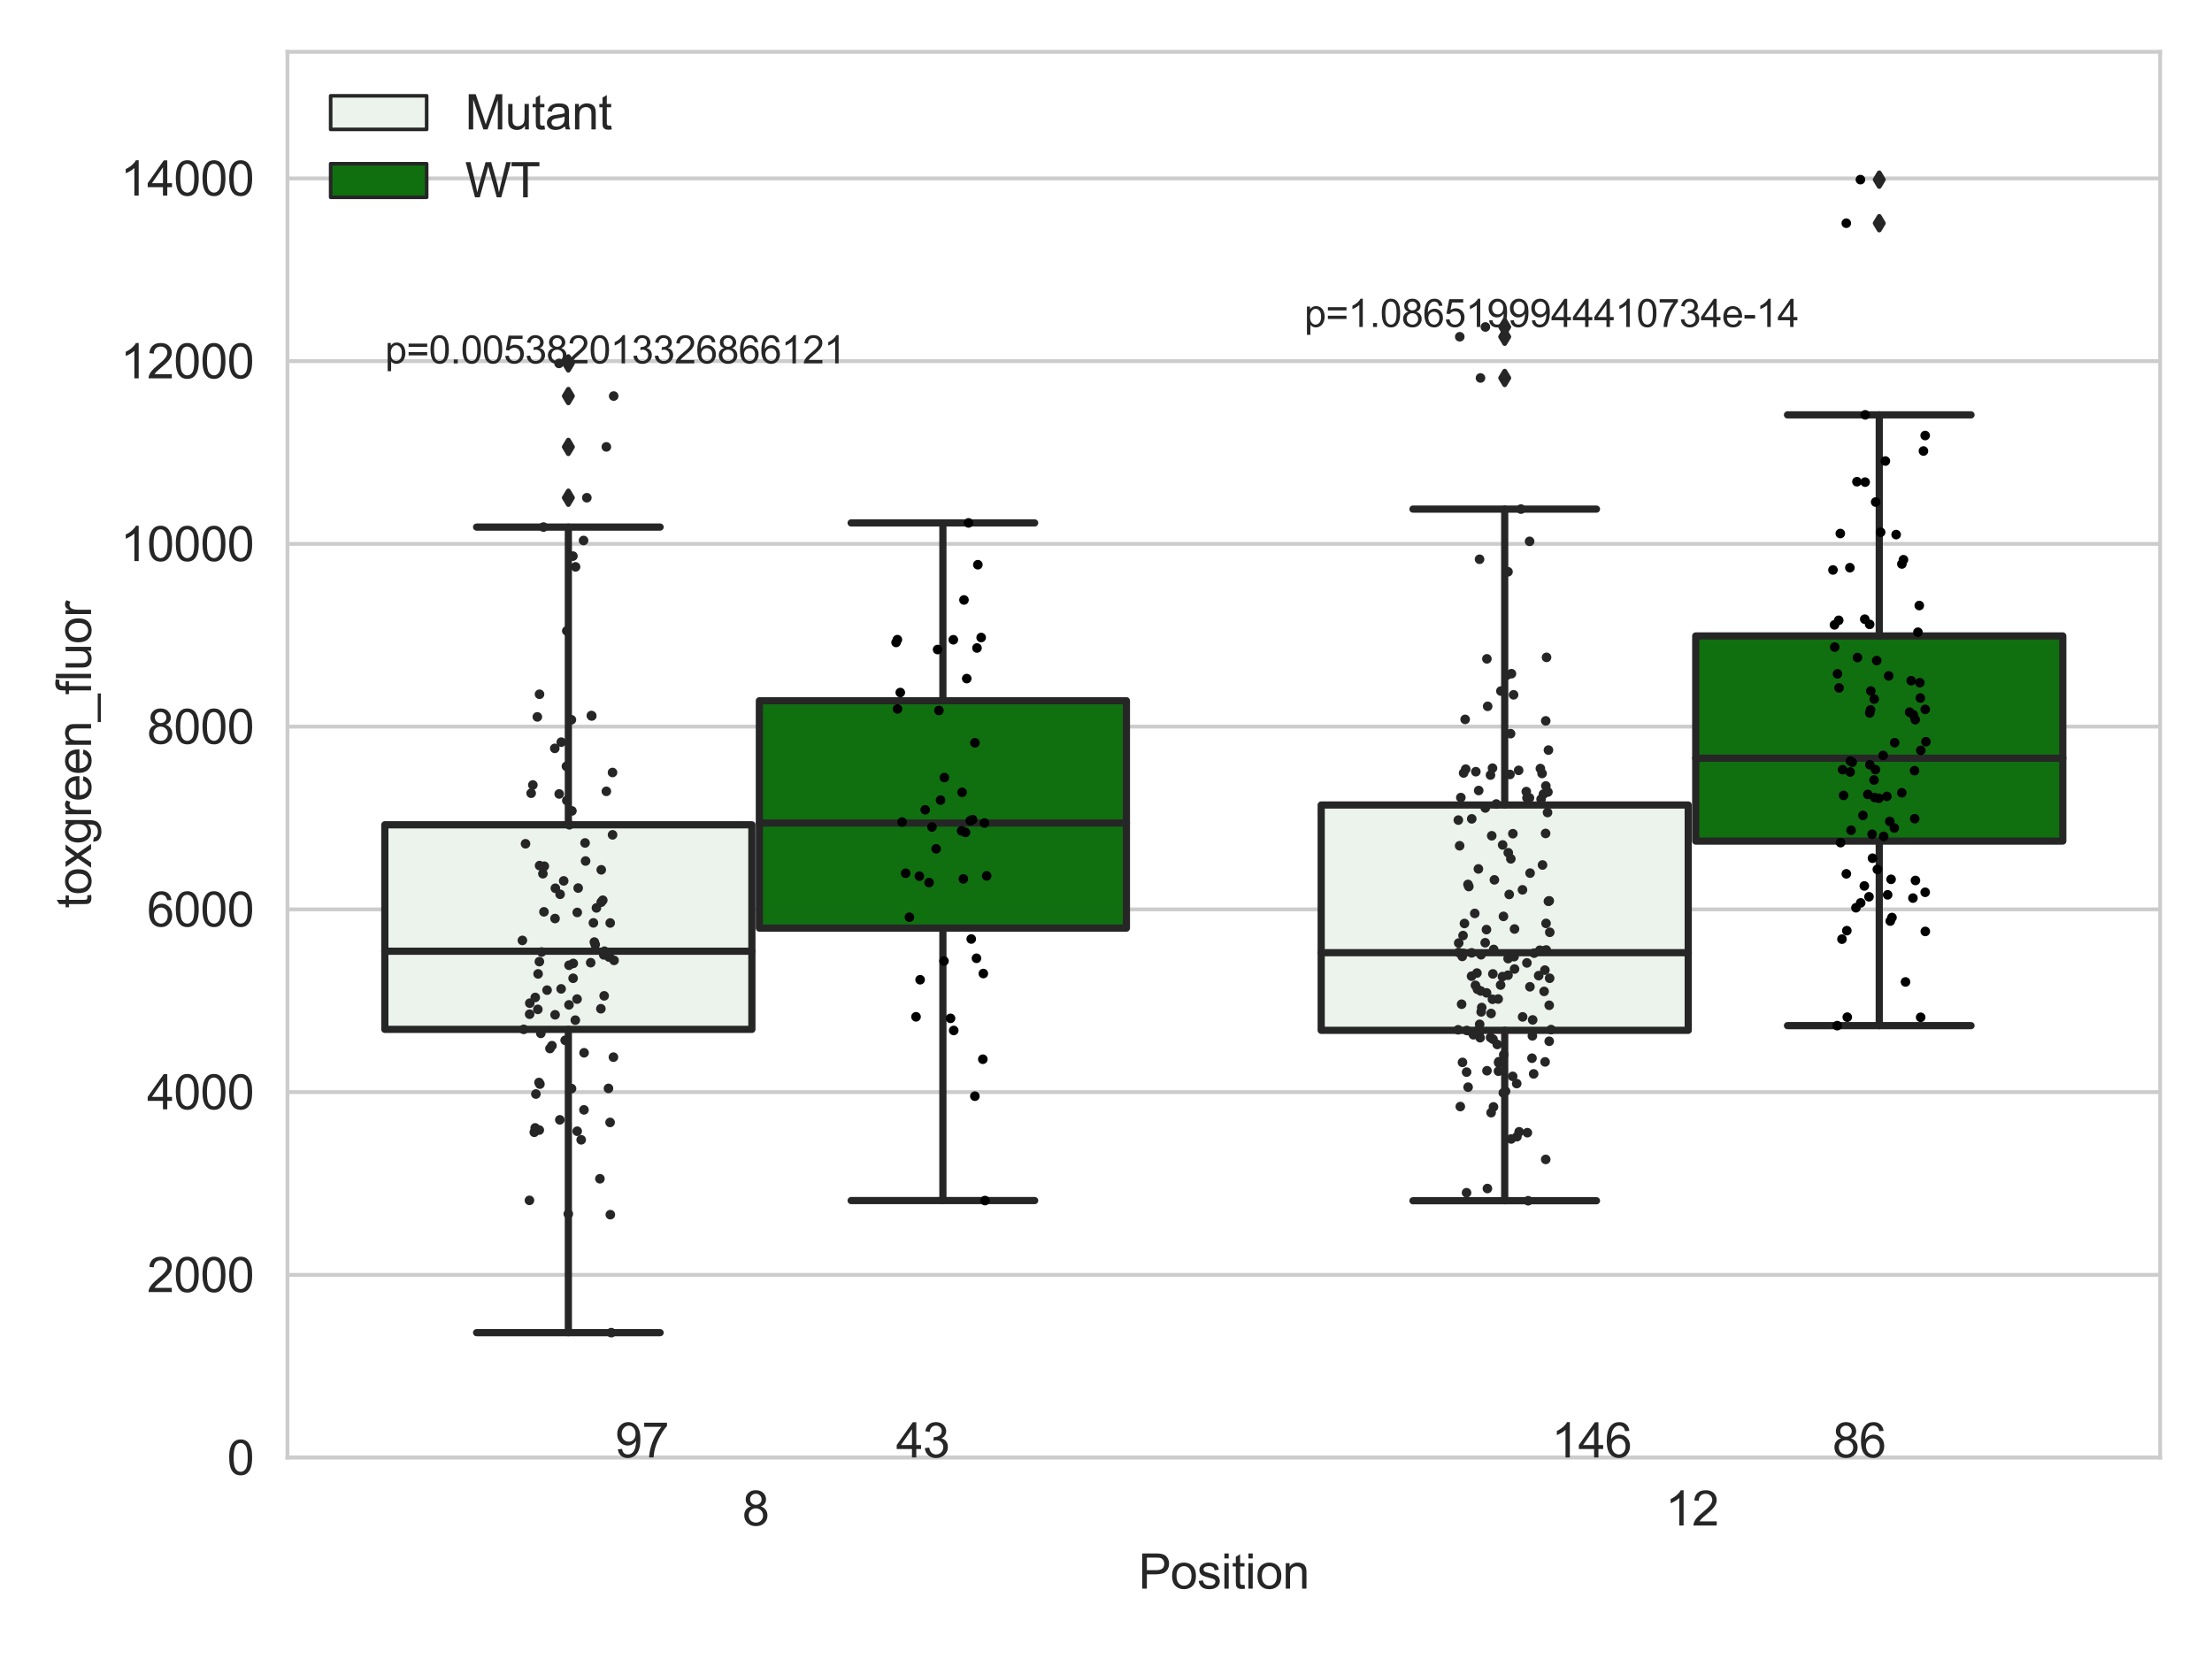 <?xml version="1.0" encoding="utf-8" standalone="no"?>
<!DOCTYPE svg PUBLIC "-//W3C//DTD SVG 1.1//EN"
  "http://www.w3.org/Graphics/SVG/1.1/DTD/svg11.dtd">
<svg xmlns:xlink="http://www.w3.org/1999/xlink" width="460.8pt" height="345.6pt" viewBox="0 0 460.8 345.6" xmlns="http://www.w3.org/2000/svg" version="1.1">
 <defs>
  <style type="text/css">*{stroke-linejoin: round; stroke-linecap: butt}</style>
 </defs>
 <g id="figure_1">
  <g id="patch_1">
   <path d="M 0 345.6 
L 460.8 345.6 
L 460.8 0 
L 0 0 
z
" style="fill: #ffffff"/>
  </g>
  <g id="axes_1">
   <g id="patch_2">
    <path d="M 59.881 303.64 
L 450 303.64 
L 450 10.8 
L 59.881 10.8 
z
" style="fill: #ffffff"/>
   </g>
   <g id="matplotlib.axis_1">
    <g id="xtick_1">
     <g id="text_1">
      <!-- 8 -->
      <g style="fill: #262626" transform="translate(154.63 317.798)scale(0.1 -0.1)">
       <defs>
        <path id="ArialMT-38" d="M 1131 2484 
Q 781 2613 612 2850 
Q 444 3088 444 3419 
Q 444 3919 803 4259 
Q 1163 4600 1759 4600 
Q 2359 4600 2725 4251 
Q 3091 3903 3091 3403 
Q 3091 3084 2923 2848 
Q 2756 2613 2416 2484 
Q 2838 2347 3058 2040 
Q 3278 1734 3278 1309 
Q 3278 722 2862 322 
Q 2447 -78 1769 -78 
Q 1091 -78 675 323 
Q 259 725 259 1325 
Q 259 1772 486 2073 
Q 713 2375 1131 2484 
z
M 1019 3438 
Q 1019 3113 1228 2906 
Q 1438 2700 1772 2700 
Q 2097 2700 2305 2904 
Q 2513 3109 2513 3406 
Q 2513 3716 2298 3927 
Q 2084 4138 1766 4138 
Q 1444 4138 1231 3931 
Q 1019 3725 1019 3438 
z
M 838 1322 
Q 838 1081 952 856 
Q 1066 631 1291 507 
Q 1516 384 1775 384 
Q 2178 384 2440 643 
Q 2703 903 2703 1303 
Q 2703 1709 2433 1975 
Q 2163 2241 1756 2241 
Q 1359 2241 1098 1978 
Q 838 1716 838 1322 
z
" transform="scale(0.016)"/>
       </defs>
       <use xlink:href="#ArialMT-38"/>
      </g>
     </g>
    </g>
    <g id="xtick_2">
     <g id="text_2">
      <!-- 12 -->
      <g style="fill: #262626" transform="translate(346.909 317.798)scale(0.1 -0.1)">
       <defs>
        <path id="ArialMT-31" d="M 2384 0 
L 1822 0 
L 1822 3584 
Q 1619 3391 1289 3197 
Q 959 3003 697 2906 
L 697 3450 
Q 1169 3672 1522 3987 
Q 1875 4303 2022 4600 
L 2384 4600 
L 2384 0 
z
" transform="scale(0.016)"/>
        <path id="ArialMT-32" d="M 3222 541 
L 3222 0 
L 194 0 
Q 188 203 259 391 
Q 375 700 629 1000 
Q 884 1300 1366 1694 
Q 2113 2306 2375 2664 
Q 2638 3022 2638 3341 
Q 2638 3675 2398 3904 
Q 2159 4134 1775 4134 
Q 1369 4134 1125 3890 
Q 881 3647 878 3216 
L 300 3275 
Q 359 3922 746 4261 
Q 1134 4600 1788 4600 
Q 2447 4600 2831 4234 
Q 3216 3869 3216 3328 
Q 3216 3053 3103 2787 
Q 2991 2522 2730 2228 
Q 2469 1934 1863 1422 
Q 1356 997 1212 845 
Q 1069 694 975 541 
L 3222 541 
z
" transform="scale(0.016)"/>
       </defs>
       <use xlink:href="#ArialMT-31"/>
       <use xlink:href="#ArialMT-32" x="55.615"/>
      </g>
     </g>
    </g>
    <g id="text_3">
     <!-- Position -->
     <g style="fill: #262626" transform="translate(237.153 330.943)scale(0.1 -0.1)">
      <defs>
       <path id="ArialMT-50" d="M 494 0 
L 494 4581 
L 2222 4581 
Q 2678 4581 2919 4538 
Q 3256 4481 3484 4323 
Q 3713 4166 3852 3881 
Q 3991 3597 3991 3256 
Q 3991 2672 3619 2267 
Q 3247 1863 2275 1863 
L 1100 1863 
L 1100 0 
L 494 0 
z
M 1100 2403 
L 2284 2403 
Q 2872 2403 3119 2622 
Q 3366 2841 3366 3238 
Q 3366 3525 3220 3729 
Q 3075 3934 2838 4000 
Q 2684 4041 2272 4041 
L 1100 4041 
L 1100 2403 
z
" transform="scale(0.016)"/>
       <path id="ArialMT-6f" d="M 213 1659 
Q 213 2581 725 3025 
Q 1153 3394 1769 3394 
Q 2453 3394 2887 2945 
Q 3322 2497 3322 1706 
Q 3322 1066 3130 698 
Q 2938 331 2570 128 
Q 2203 -75 1769 -75 
Q 1072 -75 642 372 
Q 213 819 213 1659 
z
M 791 1659 
Q 791 1022 1069 705 
Q 1347 388 1769 388 
Q 2188 388 2466 706 
Q 2744 1025 2744 1678 
Q 2744 2294 2464 2611 
Q 2184 2928 1769 2928 
Q 1347 2928 1069 2612 
Q 791 2297 791 1659 
z
" transform="scale(0.016)"/>
       <path id="ArialMT-73" d="M 197 991 
L 753 1078 
Q 800 744 1014 566 
Q 1228 388 1613 388 
Q 2000 388 2187 545 
Q 2375 703 2375 916 
Q 2375 1106 2209 1216 
Q 2094 1291 1634 1406 
Q 1016 1563 777 1677 
Q 538 1791 414 1992 
Q 291 2194 291 2438 
Q 291 2659 392 2848 
Q 494 3038 669 3163 
Q 800 3259 1026 3326 
Q 1253 3394 1513 3394 
Q 1903 3394 2198 3281 
Q 2494 3169 2634 2976 
Q 2775 2784 2828 2463 
L 2278 2388 
Q 2241 2644 2061 2787 
Q 1881 2931 1553 2931 
Q 1166 2931 1000 2803 
Q 834 2675 834 2503 
Q 834 2394 903 2306 
Q 972 2216 1119 2156 
Q 1203 2125 1616 2013 
Q 2213 1853 2448 1751 
Q 2684 1650 2818 1456 
Q 2953 1263 2953 975 
Q 2953 694 2789 445 
Q 2625 197 2315 61 
Q 2006 -75 1616 -75 
Q 969 -75 630 194 
Q 291 463 197 991 
z
" transform="scale(0.016)"/>
       <path id="ArialMT-69" d="M 425 3934 
L 425 4581 
L 988 4581 
L 988 3934 
L 425 3934 
z
M 425 0 
L 425 3319 
L 988 3319 
L 988 0 
L 425 0 
z
" transform="scale(0.016)"/>
       <path id="ArialMT-74" d="M 1650 503 
L 1731 6 
Q 1494 -44 1306 -44 
Q 1000 -44 831 53 
Q 663 150 594 308 
Q 525 466 525 972 
L 525 2881 
L 113 2881 
L 113 3319 
L 525 3319 
L 525 4141 
L 1084 4478 
L 1084 3319 
L 1650 3319 
L 1650 2881 
L 1084 2881 
L 1084 941 
Q 1084 700 1114 631 
Q 1144 563 1211 522 
Q 1278 481 1403 481 
Q 1497 481 1650 503 
z
" transform="scale(0.016)"/>
       <path id="ArialMT-6e" d="M 422 0 
L 422 3319 
L 928 3319 
L 928 2847 
Q 1294 3394 1984 3394 
Q 2284 3394 2536 3286 
Q 2788 3178 2913 3003 
Q 3038 2828 3088 2588 
Q 3119 2431 3119 2041 
L 3119 0 
L 2556 0 
L 2556 2019 
Q 2556 2363 2490 2533 
Q 2425 2703 2258 2804 
Q 2091 2906 1866 2906 
Q 1506 2906 1245 2678 
Q 984 2450 984 1813 
L 984 0 
L 422 0 
z
" transform="scale(0.016)"/>
      </defs>
      <use xlink:href="#ArialMT-50"/>
      <use xlink:href="#ArialMT-6f" x="66.699"/>
      <use xlink:href="#ArialMT-73" x="122.314"/>
      <use xlink:href="#ArialMT-69" x="172.314"/>
      <use xlink:href="#ArialMT-74" x="194.531"/>
      <use xlink:href="#ArialMT-69" x="222.314"/>
      <use xlink:href="#ArialMT-6f" x="244.531"/>
      <use xlink:href="#ArialMT-6e" x="300.146"/>
     </g>
    </g>
   </g>
   <g id="matplotlib.axis_2">
    <g id="ytick_1">
     <g id="line2d_1">
      <path d="M 59.881 303.64 
L 450 303.64 
" clip-path="url(#pbc65255a26)" style="fill: none; stroke: #cccccc; stroke-width: 0.8; stroke-linecap: round"/>
     </g>
     <g id="text_4">
      <!-- 0 -->
      <g style="fill: #262626" transform="translate(47.32 307.219)scale(0.1 -0.1)">
       <defs>
        <path id="ArialMT-30" d="M 266 2259 
Q 266 3072 433 3567 
Q 600 4063 929 4331 
Q 1259 4600 1759 4600 
Q 2128 4600 2406 4451 
Q 2684 4303 2865 4023 
Q 3047 3744 3150 3342 
Q 3253 2941 3253 2259 
Q 3253 1453 3087 958 
Q 2922 463 2592 192 
Q 2263 -78 1759 -78 
Q 1097 -78 719 397 
Q 266 969 266 2259 
z
M 844 2259 
Q 844 1131 1108 757 
Q 1372 384 1759 384 
Q 2147 384 2411 759 
Q 2675 1134 2675 2259 
Q 2675 3391 2411 3762 
Q 2147 4134 1753 4134 
Q 1366 4134 1134 3806 
Q 844 3388 844 2259 
z
" transform="scale(0.016)"/>
       </defs>
       <use xlink:href="#ArialMT-30"/>
      </g>
     </g>
    </g>
    <g id="ytick_2">
     <g id="line2d_2">
      <path d="M 59.881 265.572 
L 450 265.572 
" clip-path="url(#pbc65255a26)" style="fill: none; stroke: #cccccc; stroke-width: 0.8; stroke-linecap: round"/>
     </g>
     <g id="text_5">
      <!-- 2000 -->
      <g style="fill: #262626" transform="translate(30.637 269.151)scale(0.1 -0.1)">
       <use xlink:href="#ArialMT-32"/>
       <use xlink:href="#ArialMT-30" x="55.615"/>
       <use xlink:href="#ArialMT-30" x="111.23"/>
       <use xlink:href="#ArialMT-30" x="166.846"/>
      </g>
     </g>
    </g>
    <g id="ytick_3">
     <g id="line2d_3">
      <path d="M 59.881 227.504 
L 450 227.504 
" clip-path="url(#pbc65255a26)" style="fill: none; stroke: #cccccc; stroke-width: 0.8; stroke-linecap: round"/>
     </g>
     <g id="text_6">
      <!-- 4000 -->
      <g style="fill: #262626" transform="translate(30.637 231.083)scale(0.1 -0.1)">
       <defs>
        <path id="ArialMT-34" d="M 2069 0 
L 2069 1097 
L 81 1097 
L 81 1613 
L 2172 4581 
L 2631 4581 
L 2631 1613 
L 3250 1613 
L 3250 1097 
L 2631 1097 
L 2631 0 
L 2069 0 
z
M 2069 1613 
L 2069 3678 
L 634 1613 
L 2069 1613 
z
" transform="scale(0.016)"/>
       </defs>
       <use xlink:href="#ArialMT-34"/>
       <use xlink:href="#ArialMT-30" x="55.615"/>
       <use xlink:href="#ArialMT-30" x="111.23"/>
       <use xlink:href="#ArialMT-30" x="166.846"/>
      </g>
     </g>
    </g>
    <g id="ytick_4">
     <g id="line2d_4">
      <path d="M 59.881 189.436 
L 450 189.436 
" clip-path="url(#pbc65255a26)" style="fill: none; stroke: #cccccc; stroke-width: 0.8; stroke-linecap: round"/>
     </g>
     <g id="text_7">
      <!-- 6000 -->
      <g style="fill: #262626" transform="translate(30.637 193.015)scale(0.1 -0.1)">
       <defs>
        <path id="ArialMT-36" d="M 3184 3459 
L 2625 3416 
Q 2550 3747 2413 3897 
Q 2184 4138 1850 4138 
Q 1581 4138 1378 3988 
Q 1113 3794 959 3422 
Q 806 3050 800 2363 
Q 1003 2672 1297 2822 
Q 1591 2972 1913 2972 
Q 2475 2972 2870 2558 
Q 3266 2144 3266 1488 
Q 3266 1056 3080 686 
Q 2894 316 2569 119 
Q 2244 -78 1831 -78 
Q 1128 -78 684 439 
Q 241 956 241 2144 
Q 241 3472 731 4075 
Q 1159 4600 1884 4600 
Q 2425 4600 2770 4297 
Q 3116 3994 3184 3459 
z
M 888 1484 
Q 888 1194 1011 928 
Q 1134 663 1356 523 
Q 1578 384 1822 384 
Q 2178 384 2434 671 
Q 2691 959 2691 1453 
Q 2691 1928 2437 2201 
Q 2184 2475 1800 2475 
Q 1419 2475 1153 2201 
Q 888 1928 888 1484 
z
" transform="scale(0.016)"/>
       </defs>
       <use xlink:href="#ArialMT-36"/>
       <use xlink:href="#ArialMT-30" x="55.615"/>
       <use xlink:href="#ArialMT-30" x="111.23"/>
       <use xlink:href="#ArialMT-30" x="166.846"/>
      </g>
     </g>
    </g>
    <g id="ytick_5">
     <g id="line2d_5">
      <path d="M 59.881 151.368 
L 450 151.368 
" clip-path="url(#pbc65255a26)" style="fill: none; stroke: #cccccc; stroke-width: 0.8; stroke-linecap: round"/>
     </g>
     <g id="text_8">
      <!-- 8000 -->
      <g style="fill: #262626" transform="translate(30.637 154.946)scale(0.1 -0.1)">
       <use xlink:href="#ArialMT-38"/>
       <use xlink:href="#ArialMT-30" x="55.615"/>
       <use xlink:href="#ArialMT-30" x="111.23"/>
       <use xlink:href="#ArialMT-30" x="166.846"/>
      </g>
     </g>
    </g>
    <g id="ytick_6">
     <g id="line2d_6">
      <path d="M 59.881 113.299 
L 450 113.299 
" clip-path="url(#pbc65255a26)" style="fill: none; stroke: #cccccc; stroke-width: 0.8; stroke-linecap: round"/>
     </g>
     <g id="text_9">
      <!-- 10000 -->
      <g style="fill: #262626" transform="translate(25.077 116.878)scale(0.1 -0.1)">
       <use xlink:href="#ArialMT-31"/>
       <use xlink:href="#ArialMT-30" x="55.615"/>
       <use xlink:href="#ArialMT-30" x="111.23"/>
       <use xlink:href="#ArialMT-30" x="166.846"/>
       <use xlink:href="#ArialMT-30" x="222.461"/>
      </g>
     </g>
    </g>
    <g id="ytick_7">
     <g id="line2d_7">
      <path d="M 59.881 75.231 
L 450 75.231 
" clip-path="url(#pbc65255a26)" style="fill: none; stroke: #cccccc; stroke-width: 0.8; stroke-linecap: round"/>
     </g>
     <g id="text_10">
      <!-- 12000 -->
      <g style="fill: #262626" transform="translate(25.077 78.81)scale(0.1 -0.1)">
       <use xlink:href="#ArialMT-31"/>
       <use xlink:href="#ArialMT-32" x="55.615"/>
       <use xlink:href="#ArialMT-30" x="111.23"/>
       <use xlink:href="#ArialMT-30" x="166.846"/>
       <use xlink:href="#ArialMT-30" x="222.461"/>
      </g>
     </g>
    </g>
    <g id="ytick_8">
     <g id="line2d_8">
      <path d="M 59.881 37.163 
L 450 37.163 
" clip-path="url(#pbc65255a26)" style="fill: none; stroke: #cccccc; stroke-width: 0.8; stroke-linecap: round"/>
     </g>
     <g id="text_11">
      <!-- 14000 -->
      <g style="fill: #262626" transform="translate(25.077 40.742)scale(0.1 -0.1)">
       <use xlink:href="#ArialMT-31"/>
       <use xlink:href="#ArialMT-34" x="55.615"/>
       <use xlink:href="#ArialMT-30" x="111.23"/>
       <use xlink:href="#ArialMT-30" x="166.846"/>
       <use xlink:href="#ArialMT-30" x="222.461"/>
      </g>
     </g>
    </g>
    <g id="text_12">
     <!-- toxgreen_fluor -->
     <g style="fill: #262626" transform="translate(18.972 189.183)rotate(-90)scale(0.1 -0.1)">
      <defs>
       <path id="ArialMT-78" d="M 47 0 
L 1259 1725 
L 138 3319 
L 841 3319 
L 1350 2541 
Q 1494 2319 1581 2169 
Q 1719 2375 1834 2534 
L 2394 3319 
L 3066 3319 
L 1919 1756 
L 3153 0 
L 2463 0 
L 1781 1031 
L 1600 1309 
L 728 0 
L 47 0 
z
" transform="scale(0.016)"/>
       <path id="ArialMT-67" d="M 319 -275 
L 866 -356 
Q 900 -609 1056 -725 
Q 1266 -881 1628 -881 
Q 2019 -881 2231 -725 
Q 2444 -569 2519 -288 
Q 2563 -116 2559 434 
Q 2191 0 1641 0 
Q 956 0 581 494 
Q 206 988 206 1678 
Q 206 2153 378 2554 
Q 550 2956 876 3175 
Q 1203 3394 1644 3394 
Q 2231 3394 2613 2919 
L 2613 3319 
L 3131 3319 
L 3131 450 
Q 3131 -325 2973 -648 
Q 2816 -972 2473 -1159 
Q 2131 -1347 1631 -1347 
Q 1038 -1347 672 -1080 
Q 306 -813 319 -275 
z
M 784 1719 
Q 784 1066 1043 766 
Q 1303 466 1694 466 
Q 2081 466 2343 764 
Q 2606 1063 2606 1700 
Q 2606 2309 2336 2618 
Q 2066 2928 1684 2928 
Q 1309 2928 1046 2623 
Q 784 2319 784 1719 
z
" transform="scale(0.016)"/>
       <path id="ArialMT-72" d="M 416 0 
L 416 3319 
L 922 3319 
L 922 2816 
Q 1116 3169 1280 3281 
Q 1444 3394 1641 3394 
Q 1925 3394 2219 3213 
L 2025 2691 
Q 1819 2813 1613 2813 
Q 1428 2813 1281 2702 
Q 1134 2591 1072 2394 
Q 978 2094 978 1738 
L 978 0 
L 416 0 
z
" transform="scale(0.016)"/>
       <path id="ArialMT-65" d="M 2694 1069 
L 3275 997 
Q 3138 488 2766 206 
Q 2394 -75 1816 -75 
Q 1088 -75 661 373 
Q 234 822 234 1631 
Q 234 2469 665 2931 
Q 1097 3394 1784 3394 
Q 2450 3394 2872 2941 
Q 3294 2488 3294 1666 
Q 3294 1616 3291 1516 
L 816 1516 
Q 847 969 1125 678 
Q 1403 388 1819 388 
Q 2128 388 2347 550 
Q 2566 713 2694 1069 
z
M 847 1978 
L 2700 1978 
Q 2663 2397 2488 2606 
Q 2219 2931 1791 2931 
Q 1403 2931 1139 2672 
Q 875 2413 847 1978 
z
" transform="scale(0.016)"/>
       <path id="ArialMT-5f" d="M -97 -1272 
L -97 -866 
L 3631 -866 
L 3631 -1272 
L -97 -1272 
z
" transform="scale(0.016)"/>
       <path id="ArialMT-66" d="M 556 0 
L 556 2881 
L 59 2881 
L 59 3319 
L 556 3319 
L 556 3672 
Q 556 4006 616 4169 
Q 697 4388 901 4523 
Q 1106 4659 1475 4659 
Q 1713 4659 2000 4603 
L 1916 4113 
Q 1741 4144 1584 4144 
Q 1328 4144 1222 4034 
Q 1116 3925 1116 3625 
L 1116 3319 
L 1763 3319 
L 1763 2881 
L 1116 2881 
L 1116 0 
L 556 0 
z
" transform="scale(0.016)"/>
       <path id="ArialMT-6c" d="M 409 0 
L 409 4581 
L 972 4581 
L 972 0 
L 409 0 
z
" transform="scale(0.016)"/>
       <path id="ArialMT-75" d="M 2597 0 
L 2597 488 
Q 2209 -75 1544 -75 
Q 1250 -75 995 37 
Q 741 150 617 320 
Q 494 491 444 738 
Q 409 903 409 1263 
L 409 3319 
L 972 3319 
L 972 1478 
Q 972 1038 1006 884 
Q 1059 663 1231 536 
Q 1403 409 1656 409 
Q 1909 409 2131 539 
Q 2353 669 2445 892 
Q 2538 1116 2538 1541 
L 2538 3319 
L 3100 3319 
L 3100 0 
L 2597 0 
z
" transform="scale(0.016)"/>
      </defs>
      <use xlink:href="#ArialMT-74"/>
      <use xlink:href="#ArialMT-6f" x="27.783"/>
      <use xlink:href="#ArialMT-78" x="83.398"/>
      <use xlink:href="#ArialMT-67" x="133.398"/>
      <use xlink:href="#ArialMT-72" x="189.014"/>
      <use xlink:href="#ArialMT-65" x="222.314"/>
      <use xlink:href="#ArialMT-65" x="277.93"/>
      <use xlink:href="#ArialMT-6e" x="333.545"/>
      <use xlink:href="#ArialMT-5f" x="389.16"/>
      <use xlink:href="#ArialMT-66" x="444.775"/>
      <use xlink:href="#ArialMT-6c" x="472.559"/>
      <use xlink:href="#ArialMT-75" x="494.775"/>
      <use xlink:href="#ArialMT-6f" x="550.391"/>
      <use xlink:href="#ArialMT-72" x="606.006"/>
     </g>
    </g>
   </g>
   <g id="patch_3">
    <path d="M 80.167 214.437 
L 156.631 214.437 
L 156.631 171.817 
L 80.167 171.817 
L 80.167 214.437 
z
" clip-path="url(#pbc65255a26)" style="fill: #ecf2ec; stroke: #262626; stroke-width: 1.5; stroke-linejoin: miter"/>
   </g>
   <g id="patch_4">
    <path d="M 158.191 193.344 
L 234.654 193.344 
L 234.654 145.979 
L 158.191 145.979 
L 158.191 193.344 
z
" clip-path="url(#pbc65255a26)" style="fill: #107010; stroke: #262626; stroke-width: 1.5; stroke-linejoin: miter"/>
   </g>
   <g id="patch_5">
    <path d="M 275.227 214.634 
L 351.69 214.634 
L 351.69 167.694 
L 275.227 167.694 
L 275.227 214.634 
z
" clip-path="url(#pbc65255a26)" style="fill: #ecf2ec; stroke: #262626; stroke-width: 1.5; stroke-linejoin: miter"/>
   </g>
   <g id="patch_6">
    <path d="M 353.251 175.211 
L 429.714 175.211 
L 429.714 132.478 
L 353.251 132.478 
L 353.251 175.211 
z
" clip-path="url(#pbc65255a26)" style="fill: #107010; stroke: #262626; stroke-width: 1.5; stroke-linejoin: miter"/>
   </g>
   <g id="patch_7">
    <path d="M 157.411 303.64 
L 157.411 303.64 
L 157.411 303.64 
L 157.411 303.64 
z
" clip-path="url(#pbc65255a26)" style="fill: #ecf2ec; stroke: #262626; stroke-width: 0.75; stroke-linejoin: miter"/>
   </g>
   <g id="patch_8">
    <path d="M 157.411 303.64 
L 157.411 303.64 
L 157.411 303.64 
L 157.411 303.64 
z
" clip-path="url(#pbc65255a26)" style="fill: #107010; stroke: #262626; stroke-width: 0.75; stroke-linejoin: miter"/>
   </g>
   <g id="PathCollection_1"/>
   <g id="PathCollection_2"/>
   <g id="line2d_9">
    <path d="M 118.399 214.437 
L 118.399 277.617 
" clip-path="url(#pbc65255a26)" style="fill: none; stroke: #262626; stroke-width: 1.5; stroke-linecap: round"/>
   </g>
   <g id="line2d_10">
    <path d="M 118.399 171.817 
L 118.399 109.8 
" clip-path="url(#pbc65255a26)" style="fill: none; stroke: #262626; stroke-width: 1.5; stroke-linecap: round"/>
   </g>
   <g id="line2d_11">
    <path d="M 99.283 277.617 
L 137.515 277.617 
" clip-path="url(#pbc65255a26)" style="fill: none; stroke: #262626; stroke-width: 1.5; stroke-linecap: round"/>
   </g>
   <g id="line2d_12">
    <path d="M 99.283 109.8 
L 137.515 109.8 
" clip-path="url(#pbc65255a26)" style="fill: none; stroke: #262626; stroke-width: 1.5; stroke-linecap: round"/>
   </g>
   <g id="line2d_13">
    <defs>
     <path id="m294c5fa674" d="M -0 1.414 
L 0.849 0 
L 0 -1.414 
L -0.849 -0 
z
" style="stroke: #262626; stroke-linejoin: miter"/>
    </defs>
    <g clip-path="url(#pbc65255a26)">
     <use xlink:href="#m294c5fa674" x="118.399" y="103.684" style="fill: #262626; stroke: #262626; stroke-linejoin: miter"/>
     <use xlink:href="#m294c5fa674" x="118.399" y="93.097" style="fill: #262626; stroke: #262626; stroke-linejoin: miter"/>
     <use xlink:href="#m294c5fa674" x="118.399" y="82.503" style="fill: #262626; stroke: #262626; stroke-linejoin: miter"/>
     <use xlink:href="#m294c5fa674" x="118.399" y="75.701" style="fill: #262626; stroke: #262626; stroke-linejoin: miter"/>
    </g>
   </g>
   <g id="line2d_14">
    <path d="M 196.423 193.344 
L 196.423 250.102 
" clip-path="url(#pbc65255a26)" style="fill: none; stroke: #262626; stroke-width: 1.5; stroke-linecap: round"/>
   </g>
   <g id="line2d_15">
    <path d="M 196.423 145.979 
L 196.423 108.934 
" clip-path="url(#pbc65255a26)" style="fill: none; stroke: #262626; stroke-width: 1.5; stroke-linecap: round"/>
   </g>
   <g id="line2d_16">
    <path d="M 177.307 250.102 
L 215.539 250.102 
" clip-path="url(#pbc65255a26)" style="fill: none; stroke: #262626; stroke-width: 1.5; stroke-linecap: round"/>
   </g>
   <g id="line2d_17">
    <path d="M 177.307 108.934 
L 215.539 108.934 
" clip-path="url(#pbc65255a26)" style="fill: none; stroke: #262626; stroke-width: 1.5; stroke-linecap: round"/>
   </g>
   <g id="line2d_18"/>
   <g id="line2d_19">
    <path d="M 313.458 214.634 
L 313.458 250.139 
" clip-path="url(#pbc65255a26)" style="fill: none; stroke: #262626; stroke-width: 1.5; stroke-linecap: round"/>
   </g>
   <g id="line2d_20">
    <path d="M 313.458 167.694 
L 313.458 106.055 
" clip-path="url(#pbc65255a26)" style="fill: none; stroke: #262626; stroke-width: 1.5; stroke-linecap: round"/>
   </g>
   <g id="line2d_21">
    <path d="M 294.343 250.139 
L 332.574 250.139 
" clip-path="url(#pbc65255a26)" style="fill: none; stroke: #262626; stroke-width: 1.5; stroke-linecap: round"/>
   </g>
   <g id="line2d_22">
    <path d="M 294.343 106.055 
L 332.574 106.055 
" clip-path="url(#pbc65255a26)" style="fill: none; stroke: #262626; stroke-width: 1.5; stroke-linecap: round"/>
   </g>
   <g id="line2d_23">
    <g clip-path="url(#pbc65255a26)">
     <use xlink:href="#m294c5fa674" x="313.458" y="78.736" style="fill: #262626; stroke: #262626; stroke-linejoin: miter"/>
     <use xlink:href="#m294c5fa674" x="313.458" y="68.114" style="fill: #262626; stroke: #262626; stroke-linejoin: miter"/>
     <use xlink:href="#m294c5fa674" x="313.458" y="70.152" style="fill: #262626; stroke: #262626; stroke-linejoin: miter"/>
    </g>
   </g>
   <g id="line2d_24">
    <path d="M 391.482 175.211 
L 391.482 213.658 
" clip-path="url(#pbc65255a26)" style="fill: none; stroke: #262626; stroke-width: 1.5; stroke-linecap: round"/>
   </g>
   <g id="line2d_25">
    <path d="M 391.482 132.478 
L 391.482 86.423 
" clip-path="url(#pbc65255a26)" style="fill: none; stroke: #262626; stroke-width: 1.5; stroke-linecap: round"/>
   </g>
   <g id="line2d_26">
    <path d="M 372.366 213.658 
L 410.598 213.658 
" clip-path="url(#pbc65255a26)" style="fill: none; stroke: #262626; stroke-width: 1.5; stroke-linecap: round"/>
   </g>
   <g id="line2d_27">
    <path d="M 372.366 86.423 
L 410.598 86.423 
" clip-path="url(#pbc65255a26)" style="fill: none; stroke: #262626; stroke-width: 1.5; stroke-linecap: round"/>
   </g>
   <g id="line2d_28">
    <g clip-path="url(#pbc65255a26)">
     <use xlink:href="#m294c5fa674" x="391.482" y="46.5" style="fill: #262626; stroke: #262626; stroke-linejoin: miter"/>
     <use xlink:href="#m294c5fa674" x="391.482" y="37.422" style="fill: #262626; stroke: #262626; stroke-linejoin: miter"/>
    </g>
   </g>
   <g id="line2d_29">
    <path d="M 80.167 198.153 
L 156.631 198.153 
" clip-path="url(#pbc65255a26)" style="fill: none; stroke: #262626; stroke-width: 1.5; stroke-linecap: round"/>
   </g>
   <g id="line2d_30">
    <path d="M 158.191 171.453 
L 234.654 171.453 
" clip-path="url(#pbc65255a26)" style="fill: none; stroke: #262626; stroke-width: 1.5; stroke-linecap: round"/>
   </g>
   <g id="line2d_31">
    <path d="M 275.227 198.46 
L 351.69 198.46 
" clip-path="url(#pbc65255a26)" style="fill: none; stroke: #262626; stroke-width: 1.5; stroke-linecap: round"/>
   </g>
   <g id="line2d_32">
    <path d="M 353.251 157.955 
L 429.714 157.955 
" clip-path="url(#pbc65255a26)" style="fill: none; stroke: #262626; stroke-width: 1.5; stroke-linecap: round"/>
   </g>
   <g id="patch_9">
    <path d="M 59.881 303.64 
L 59.881 10.8 
" style="fill: none; stroke: #cccccc; stroke-width: 0.8; stroke-linejoin: miter; stroke-linecap: square"/>
   </g>
   <g id="patch_10">
    <path d="M 450 303.64 
L 450 10.8 
" style="fill: none; stroke: #cccccc; stroke-width: 0.8; stroke-linejoin: miter; stroke-linecap: square"/>
   </g>
   <g id="patch_11">
    <path d="M 59.881 303.64 
L 450 303.64 
" style="fill: none; stroke: #cccccc; stroke-width: 0.8; stroke-linejoin: miter; stroke-linecap: square"/>
   </g>
   <g id="patch_12">
    <path d="M 59.881 10.8 
L 450 10.8 
" style="fill: none; stroke: #cccccc; stroke-width: 0.8; stroke-linejoin: miter; stroke-linecap: square"/>
   </g>
   <g id="PathCollection_3">
    <defs>
     <path id="C0_0_9507054a88" d="M 0 1 
C 0.265 1 0.52 0.895 0.707 0.707 
C 0.895 0.52 1 0.265 1 -0 
C 1 -0.265 0.895 -0.52 0.707 -0.707 
C 0.52 -0.895 0.265 -1 0 -1 
C -0.265 -1 -0.52 -0.895 -0.707 -0.707 
C -0.895 -0.52 -1 -0.265 -1 0 
C -1 0.265 -0.895 0.52 -0.707 0.707 
C -0.52 0.895 -0.265 1 0 1 
z
"/>
    </defs>
    <g clip-path="url(#pbc65255a26)">
     <use xlink:href="#C0_0_9507054a88" x="127.608" y="173.91" style="fill: #262626"/>
    </g>
    <g clip-path="url(#pbc65255a26)">
     <use xlink:href="#C0_0_9507054a88" x="118.611" y="171.817" style="fill: #262626"/>
    </g>
    <g clip-path="url(#pbc65255a26)">
     <use xlink:href="#C0_0_9507054a88" x="111.302" y="235.871" style="fill: #262626"/>
    </g>
    <g clip-path="url(#pbc65255a26)">
     <use xlink:href="#C0_0_9507054a88" x="108.826" y="195.902" style="fill: #262626"/>
    </g>
    <g clip-path="url(#pbc65255a26)">
     <use xlink:href="#C0_0_9507054a88" x="125.858" y="207.452" style="fill: #262626"/>
    </g>
    <g clip-path="url(#pbc65255a26)">
     <use xlink:href="#C0_0_9507054a88" x="116.489" y="165.394" style="fill: #262626"/>
    </g>
    <g clip-path="url(#pbc65255a26)">
     <use xlink:href="#C0_0_9507054a88" x="118.389" y="252.884" style="fill: #262626"/>
    </g>
    <g clip-path="url(#pbc65255a26)">
     <use xlink:href="#C0_0_9507054a88" x="114.57" y="218.424" style="fill: #262626"/>
    </g>
    <g clip-path="url(#pbc65255a26)">
     <use xlink:href="#C0_0_9507054a88" x="113.094" y="182.011" style="fill: #262626"/>
    </g>
    <g clip-path="url(#pbc65255a26)">
     <use xlink:href="#C0_0_9507054a88" x="127.116" y="192.274" style="fill: #262626"/>
    </g>
    <g clip-path="url(#pbc65255a26)">
     <use xlink:href="#C0_0_9507054a88" x="119.42" y="200.698" style="fill: #262626"/>
    </g>
    <g clip-path="url(#pbc65255a26)">
     <use xlink:href="#C0_0_9507054a88" x="111.938" y="149.34" style="fill: #262626"/>
    </g>
    <g clip-path="url(#pbc65255a26)">
     <use xlink:href="#C0_0_9507054a88" x="125.924" y="198.153" style="fill: #262626"/>
    </g>
    <g clip-path="url(#pbc65255a26)">
     <use xlink:href="#C0_0_9507054a88" x="126.757" y="226.734" style="fill: #262626"/>
    </g>
    <g clip-path="url(#pbc65255a26)">
     <use xlink:href="#C0_0_9507054a88" x="111.635" y="227.905" style="fill: #262626"/>
    </g>
    <g clip-path="url(#pbc65255a26)">
     <use xlink:href="#C0_0_9507054a88" x="118.532" y="209.332" style="fill: #262626"/>
    </g>
    <g clip-path="url(#pbc65255a26)">
     <use xlink:href="#C0_0_9507054a88" x="125.773" y="198.915" style="fill: #262626"/>
    </g>
    <g clip-path="url(#pbc65255a26)">
     <use xlink:href="#C0_0_9507054a88" x="120.211" y="208.126" style="fill: #262626"/>
    </g>
    <g clip-path="url(#pbc65255a26)">
     <use xlink:href="#C0_0_9507054a88" x="121.677" y="219.313" style="fill: #262626"/>
    </g>
    <g clip-path="url(#pbc65255a26)">
     <use xlink:href="#C0_0_9507054a88" x="119.35" y="115.848" style="fill: #262626"/>
    </g>
    <g clip-path="url(#pbc65255a26)">
     <use xlink:href="#C0_0_9507054a88" x="113.218" y="109.8" style="fill: #262626"/>
    </g>
    <g clip-path="url(#pbc65255a26)">
     <use xlink:href="#C0_0_9507054a88" x="120.443" y="185" style="fill: #262626"/>
    </g>
    <g clip-path="url(#pbc65255a26)">
     <use xlink:href="#C0_0_9507054a88" x="112.473" y="225.843" style="fill: #262626"/>
    </g>
    <g clip-path="url(#pbc65255a26)">
     <use xlink:href="#C0_0_9507054a88" x="111.504" y="207.784" style="fill: #262626"/>
    </g>
    <g clip-path="url(#pbc65255a26)">
     <use xlink:href="#C0_0_9507054a88" x="112.285" y="225.501" style="fill: #262626"/>
    </g>
    <g clip-path="url(#pbc65255a26)">
     <use xlink:href="#C0_0_9507054a88" x="127.923" y="200.067" style="fill: #262626"/>
    </g>
    <g clip-path="url(#pbc65255a26)">
     <use xlink:href="#C0_0_9507054a88" x="112.342" y="235.413" style="fill: #262626"/>
    </g>
    <g clip-path="url(#pbc65255a26)">
     <use xlink:href="#C0_0_9507054a88" x="123.275" y="149.15" style="fill: #262626"/>
    </g>
    <g clip-path="url(#pbc65255a26)">
     <use xlink:href="#C0_0_9507054a88" x="121.07" y="237.444" style="fill: #262626"/>
    </g>
    <g clip-path="url(#pbc65255a26)">
     <use xlink:href="#C0_0_9507054a88" x="127.094" y="233.82" style="fill: #262626"/>
    </g>
    <g clip-path="url(#pbc65255a26)">
     <use xlink:href="#C0_0_9507054a88" x="115.634" y="211.399" style="fill: #262626"/>
    </g>
    <g clip-path="url(#pbc65255a26)">
     <use xlink:href="#C0_0_9507054a88" x="127.789" y="220.224" style="fill: #262626"/>
    </g>
    <g clip-path="url(#pbc65255a26)">
     <use xlink:href="#C0_0_9507054a88" x="112.039" y="210.268" style="fill: #262626"/>
    </g>
    <g clip-path="url(#pbc65255a26)">
     <use xlink:href="#C0_0_9507054a88" x="112.834" y="198.317" style="fill: #262626"/>
    </g>
    <g clip-path="url(#pbc65255a26)">
     <use xlink:href="#C0_0_9507054a88" x="119.9" y="118.087" style="fill: #262626"/>
    </g>
    <g clip-path="url(#pbc65255a26)">
     <use xlink:href="#C0_0_9507054a88" x="125.173" y="210.138" style="fill: #262626"/>
    </g>
    <g clip-path="url(#pbc65255a26)">
     <use xlink:href="#C0_0_9507054a88" x="110.65" y="165.244" style="fill: #262626"/>
    </g>
    <g clip-path="url(#pbc65255a26)">
     <use xlink:href="#C0_0_9507054a88" x="119.14" y="168.929" style="fill: #262626"/>
    </g>
    <g clip-path="url(#pbc65255a26)">
     <use xlink:href="#C0_0_9507054a88" x="115.57" y="155.902" style="fill: #262626"/>
    </g>
    <g clip-path="url(#pbc65255a26)">
     <use xlink:href="#C0_0_9507054a88" x="118.076" y="166.762" style="fill: #262626"/>
    </g>
    <g clip-path="url(#pbc65255a26)">
     <use xlink:href="#C0_0_9507054a88" x="119.034" y="149.941" style="fill: #262626"/>
    </g>
    <g clip-path="url(#pbc65255a26)">
     <use xlink:href="#C0_0_9507054a88" x="122.247" y="103.684" style="fill: #262626"/>
    </g>
    <g clip-path="url(#pbc65255a26)">
     <use xlink:href="#C0_0_9507054a88" x="116.62" y="233.283" style="fill: #262626"/>
    </g>
    <g clip-path="url(#pbc65255a26)">
     <use xlink:href="#C0_0_9507054a88" x="114.982" y="217.833" style="fill: #262626"/>
    </g>
    <g clip-path="url(#pbc65255a26)">
     <use xlink:href="#C0_0_9507054a88" x="127.335" y="277.617" style="fill: #262626"/>
    </g>
    <g clip-path="url(#pbc65255a26)">
     <use xlink:href="#C0_0_9507054a88" x="123.194" y="149.062" style="fill: #262626"/>
    </g>
    <g clip-path="url(#pbc65255a26)">
     <use xlink:href="#C0_0_9507054a88" x="110.294" y="250.06" style="fill: #262626"/>
    </g>
    <g clip-path="url(#pbc65255a26)">
     <use xlink:href="#C0_0_9507054a88" x="123.812" y="196.248" style="fill: #262626"/>
    </g>
    <g clip-path="url(#pbc65255a26)">
     <use xlink:href="#C0_0_9507054a88" x="112.098" y="202.881" style="fill: #262626"/>
    </g>
    <g clip-path="url(#pbc65255a26)">
     <use xlink:href="#C0_0_9507054a88" x="121.983" y="179.365" style="fill: #262626"/>
    </g>
    <g clip-path="url(#pbc65255a26)">
     <use xlink:href="#C0_0_9507054a88" x="123.993" y="196.765" style="fill: #262626"/>
    </g>
    <g clip-path="url(#pbc65255a26)">
     <use xlink:href="#C0_0_9507054a88" x="121.879" y="175.601" style="fill: #262626"/>
    </g>
    <g clip-path="url(#pbc65255a26)">
     <use xlink:href="#C0_0_9507054a88" x="118.073" y="131.424" style="fill: #262626"/>
    </g>
    <g clip-path="url(#pbc65255a26)">
     <use xlink:href="#C0_0_9507054a88" x="116.891" y="205.999" style="fill: #262626"/>
    </g>
    <g clip-path="url(#pbc65255a26)">
     <use xlink:href="#C0_0_9507054a88" x="115.622" y="191.347" style="fill: #262626"/>
    </g>
    <g clip-path="url(#pbc65255a26)">
     <use xlink:href="#C0_0_9507054a88" x="125.57" y="187.532" style="fill: #262626"/>
    </g>
    <g clip-path="url(#pbc65255a26)">
     <use xlink:href="#C0_0_9507054a88" x="120.242" y="235.654" style="fill: #262626"/>
    </g>
    <g clip-path="url(#pbc65255a26)">
     <use xlink:href="#C0_0_9507054a88" x="123.052" y="200.546" style="fill: #262626"/>
    </g>
    <g clip-path="url(#pbc65255a26)">
     <use xlink:href="#C0_0_9507054a88" x="111.002" y="163.524" style="fill: #262626"/>
    </g>
    <g clip-path="url(#pbc65255a26)">
     <use xlink:href="#C0_0_9507054a88" x="125.25" y="181.197" style="fill: #262626"/>
    </g>
    <g clip-path="url(#pbc65255a26)">
     <use xlink:href="#C0_0_9507054a88" x="127.6" y="160.923" style="fill: #262626"/>
    </g>
    <g clip-path="url(#pbc65255a26)">
     <use xlink:href="#C0_0_9507054a88" x="126.315" y="93.097" style="fill: #262626"/>
    </g>
    <g clip-path="url(#pbc65255a26)">
     <use xlink:href="#C0_0_9507054a88" x="126.873" y="199.377" style="fill: #262626"/>
    </g>
    <g clip-path="url(#pbc65255a26)">
     <use xlink:href="#C0_0_9507054a88" x="124.249" y="189.134" style="fill: #262626"/>
    </g>
    <g clip-path="url(#pbc65255a26)">
     <use xlink:href="#C0_0_9507054a88" x="119.061" y="226.772" style="fill: #262626"/>
    </g>
    <g clip-path="url(#pbc65255a26)">
     <use xlink:href="#C0_0_9507054a88" x="109.099" y="214.437" style="fill: #262626"/>
    </g>
    <g clip-path="url(#pbc65255a26)">
     <use xlink:href="#C0_0_9507054a88" x="120.252" y="190.078" style="fill: #262626"/>
    </g>
    <g clip-path="url(#pbc65255a26)">
     <use xlink:href="#C0_0_9507054a88" x="127.842" y="82.503" style="fill: #262626"/>
    </g>
    <g clip-path="url(#pbc65255a26)">
     <use xlink:href="#C0_0_9507054a88" x="109.477" y="175.771" style="fill: #262626"/>
    </g>
    <g clip-path="url(#pbc65255a26)">
     <use xlink:href="#C0_0_9507054a88" x="119.85" y="212.514" style="fill: #262626"/>
    </g>
    <g clip-path="url(#pbc65255a26)">
     <use xlink:href="#C0_0_9507054a88" x="124.973" y="245.559" style="fill: #262626"/>
    </g>
    <g clip-path="url(#pbc65255a26)">
     <use xlink:href="#C0_0_9507054a88" x="121.651" y="231.205" style="fill: #262626"/>
    </g>
    <g clip-path="url(#pbc65255a26)">
     <use xlink:href="#C0_0_9507054a88" x="116.461" y="75.701" style="fill: #262626"/>
    </g>
    <g clip-path="url(#pbc65255a26)">
     <use xlink:href="#C0_0_9507054a88" x="117.427" y="183.504" style="fill: #262626"/>
    </g>
    <g clip-path="url(#pbc65255a26)">
     <use xlink:href="#C0_0_9507054a88" x="110.333" y="211.275" style="fill: #262626"/>
    </g>
    <g clip-path="url(#pbc65255a26)">
     <use xlink:href="#C0_0_9507054a88" x="112.658" y="215.27" style="fill: #262626"/>
    </g>
    <g clip-path="url(#pbc65255a26)">
     <use xlink:href="#C0_0_9507054a88" x="112.392" y="144.626" style="fill: #262626"/>
    </g>
    <g clip-path="url(#pbc65255a26)">
     <use xlink:href="#C0_0_9507054a88" x="123.616" y="192.251" style="fill: #262626"/>
    </g>
    <g clip-path="url(#pbc65255a26)">
     <use xlink:href="#C0_0_9507054a88" x="125.246" y="187.938" style="fill: #262626"/>
    </g>
    <g clip-path="url(#pbc65255a26)">
     <use xlink:href="#C0_0_9507054a88" x="111.489" y="234.961" style="fill: #262626"/>
    </g>
    <g clip-path="url(#pbc65255a26)">
     <use xlink:href="#C0_0_9507054a88" x="119.389" y="203.79" style="fill: #262626"/>
    </g>
    <g clip-path="url(#pbc65255a26)">
     <use xlink:href="#C0_0_9507054a88" x="112.408" y="180.318" style="fill: #262626"/>
    </g>
    <g clip-path="url(#pbc65255a26)">
     <use xlink:href="#C0_0_9507054a88" x="113.965" y="206.262" style="fill: #262626"/>
    </g>
    <g clip-path="url(#pbc65255a26)">
     <use xlink:href="#C0_0_9507054a88" x="115.69" y="185.04" style="fill: #262626"/>
    </g>
    <g clip-path="url(#pbc65255a26)">
     <use xlink:href="#C0_0_9507054a88" x="127.142" y="253.036" style="fill: #262626"/>
    </g>
    <g clip-path="url(#pbc65255a26)">
     <use xlink:href="#C0_0_9507054a88" x="126.314" y="164.85" style="fill: #262626"/>
    </g>
    <g clip-path="url(#pbc65255a26)">
     <use xlink:href="#C0_0_9507054a88" x="116.68" y="186.294" style="fill: #262626"/>
    </g>
    <g clip-path="url(#pbc65255a26)">
     <use xlink:href="#C0_0_9507054a88" x="112.363" y="200.326" style="fill: #262626"/>
    </g>
    <g clip-path="url(#pbc65255a26)">
     <use xlink:href="#C0_0_9507054a88" x="118.54" y="201.081" style="fill: #262626"/>
    </g>
    <g clip-path="url(#pbc65255a26)">
     <use xlink:href="#C0_0_9507054a88" x="113.393" y="180.446" style="fill: #262626"/>
    </g>
    <g clip-path="url(#pbc65255a26)">
     <use xlink:href="#C0_0_9507054a88" x="117.997" y="159.637" style="fill: #262626"/>
    </g>
    <g clip-path="url(#pbc65255a26)">
     <use xlink:href="#C0_0_9507054a88" x="126.912" y="198.748" style="fill: #262626"/>
    </g>
    <g clip-path="url(#pbc65255a26)">
     <use xlink:href="#C0_0_9507054a88" x="117.735" y="216.712" style="fill: #262626"/>
    </g>
    <g clip-path="url(#pbc65255a26)">
     <use xlink:href="#C0_0_9507054a88" x="116.921" y="154.603" style="fill: #262626"/>
    </g>
    <g clip-path="url(#pbc65255a26)">
     <use xlink:href="#C0_0_9507054a88" x="121.566" y="112.593" style="fill: #262626"/>
    </g>
    <g clip-path="url(#pbc65255a26)">
     <use xlink:href="#C0_0_9507054a88" x="110.366" y="208.978" style="fill: #262626"/>
    </g>
    <g clip-path="url(#pbc65255a26)">
     <use xlink:href="#C0_0_9507054a88" x="113.32" y="189.952" style="fill: #262626"/>
    </g>
   </g>
   <g id="PathCollection_4">
    <defs>
     <path id="C1_0_f4c4a63b52" d="M 0 1 
C 0.265 1 0.52 0.895 0.707 0.707 
C 0.895 0.52 1 0.265 1 -0 
C 1 -0.265 0.895 -0.52 0.707 -0.707 
C 0.52 -0.895 0.265 -1 0 -1 
C -0.265 -1 -0.52 -0.895 -0.707 -0.707 
C -0.895 -0.52 -1 -0.265 -1 0 
C -1 0.265 -0.895 0.52 -0.707 0.707 
C -0.52 0.895 -0.265 1 0 1 
z
"/>
    </defs>
    <g clip-path="url(#pbc65255a26)">
     <use xlink:href="#C1_0_f4c4a63b52" x="186.973" y="147.689"/>
    </g>
    <g clip-path="url(#pbc65255a26)">
     <use xlink:href="#C1_0_f4c4a63b52" x="189.448" y="191.075"/>
    </g>
    <g clip-path="url(#pbc65255a26)">
     <use xlink:href="#C1_0_f4c4a63b52" x="205.191" y="250.102"/>
    </g>
    <g clip-path="url(#pbc65255a26)">
     <use xlink:href="#C1_0_f4c4a63b52" x="187.919" y="171.247"/>
    </g>
    <g clip-path="url(#pbc65255a26)">
     <use xlink:href="#C1_0_f4c4a63b52" x="203.095" y="154.736"/>
    </g>
    <g clip-path="url(#pbc65255a26)">
     <use xlink:href="#C1_0_f4c4a63b52" x="191.523" y="182.525"/>
    </g>
    <g clip-path="url(#pbc65255a26)">
     <use xlink:href="#C1_0_f4c4a63b52" x="188.664" y="181.913"/>
    </g>
    <g clip-path="url(#pbc65255a26)">
     <use xlink:href="#C1_0_f4c4a63b52" x="198.013" y="212.141"/>
    </g>
    <g clip-path="url(#pbc65255a26)">
     <use xlink:href="#C1_0_f4c4a63b52" x="202.328" y="195.612"/>
    </g>
    <g clip-path="url(#pbc65255a26)">
     <use xlink:href="#C1_0_f4c4a63b52" x="198.596" y="133.275"/>
    </g>
    <g clip-path="url(#pbc65255a26)">
     <use xlink:href="#C1_0_f4c4a63b52" x="196.649" y="200.199"/>
    </g>
    <g clip-path="url(#pbc65255a26)">
     <use xlink:href="#C1_0_f4c4a63b52" x="203.42" y="199.625"/>
    </g>
    <g clip-path="url(#pbc65255a26)">
     <use xlink:href="#C1_0_f4c4a63b52" x="201.39" y="141.366"/>
    </g>
    <g clip-path="url(#pbc65255a26)">
     <use xlink:href="#C1_0_f4c4a63b52" x="204.739" y="220.656"/>
    </g>
    <g clip-path="url(#pbc65255a26)">
     <use xlink:href="#C1_0_f4c4a63b52" x="187.547" y="144.268"/>
    </g>
    <g clip-path="url(#pbc65255a26)">
     <use xlink:href="#C1_0_f4c4a63b52" x="193.543" y="183.857"/>
    </g>
    <g clip-path="url(#pbc65255a26)">
     <use xlink:href="#C1_0_f4c4a63b52" x="195.595" y="148.002"/>
    </g>
    <g clip-path="url(#pbc65255a26)">
     <use xlink:href="#C1_0_f4c4a63b52" x="195.016" y="176.823"/>
    </g>
    <g clip-path="url(#pbc65255a26)">
     <use xlink:href="#C1_0_f4c4a63b52" x="203.704" y="117.64"/>
    </g>
    <g clip-path="url(#pbc65255a26)">
     <use xlink:href="#C1_0_f4c4a63b52" x="202.612" y="170.744"/>
    </g>
    <g clip-path="url(#pbc65255a26)">
     <use xlink:href="#C1_0_f4c4a63b52" x="191.677" y="204.098"/>
    </g>
    <g clip-path="url(#pbc65255a26)">
     <use xlink:href="#C1_0_f4c4a63b52" x="204.845" y="202.806"/>
    </g>
    <g clip-path="url(#pbc65255a26)">
     <use xlink:href="#C1_0_f4c4a63b52" x="194.14" y="172.275"/>
    </g>
    <g clip-path="url(#pbc65255a26)">
     <use xlink:href="#C1_0_f4c4a63b52" x="190.825" y="211.818"/>
    </g>
    <g clip-path="url(#pbc65255a26)">
     <use xlink:href="#C1_0_f4c4a63b52" x="200.313" y="173.088"/>
    </g>
    <g clip-path="url(#pbc65255a26)">
     <use xlink:href="#C1_0_f4c4a63b52" x="201.765" y="108.934"/>
    </g>
    <g clip-path="url(#pbc65255a26)">
     <use xlink:href="#C1_0_f4c4a63b52" x="200.682" y="183.094"/>
    </g>
    <g clip-path="url(#pbc65255a26)">
     <use xlink:href="#C1_0_f4c4a63b52" x="203.524" y="134.987"/>
    </g>
    <g clip-path="url(#pbc65255a26)">
     <use xlink:href="#C1_0_f4c4a63b52" x="195.32" y="135.31"/>
    </g>
    <g clip-path="url(#pbc65255a26)">
     <use xlink:href="#C1_0_f4c4a63b52" x="205.086" y="171.453"/>
    </g>
    <g clip-path="url(#pbc65255a26)">
     <use xlink:href="#C1_0_f4c4a63b52" x="204.394" y="132.806"/>
    </g>
    <g clip-path="url(#pbc65255a26)">
     <use xlink:href="#C1_0_f4c4a63b52" x="201.139" y="173.399"/>
    </g>
    <g clip-path="url(#pbc65255a26)">
     <use xlink:href="#C1_0_f4c4a63b52" x="205.539" y="182.455"/>
    </g>
    <g clip-path="url(#pbc65255a26)">
     <use xlink:href="#C1_0_f4c4a63b52" x="192.732" y="168.689"/>
    </g>
    <g clip-path="url(#pbc65255a26)">
     <use xlink:href="#C1_0_f4c4a63b52" x="203.083" y="228.352"/>
    </g>
    <g clip-path="url(#pbc65255a26)">
     <use xlink:href="#C1_0_f4c4a63b52" x="196.734" y="161.983"/>
    </g>
    <g clip-path="url(#pbc65255a26)">
     <use xlink:href="#C1_0_f4c4a63b52" x="202.123" y="170.976"/>
    </g>
    <g clip-path="url(#pbc65255a26)">
     <use xlink:href="#C1_0_f4c4a63b52" x="200.814" y="124.981"/>
    </g>
    <g clip-path="url(#pbc65255a26)">
     <use xlink:href="#C1_0_f4c4a63b52" x="186.94" y="133.252"/>
    </g>
    <g clip-path="url(#pbc65255a26)">
     <use xlink:href="#C1_0_f4c4a63b52" x="200.42" y="165.057"/>
    </g>
    <g clip-path="url(#pbc65255a26)">
     <use xlink:href="#C1_0_f4c4a63b52" x="198.68" y="214.665"/>
    </g>
    <g clip-path="url(#pbc65255a26)">
     <use xlink:href="#C1_0_f4c4a63b52" x="186.672" y="133.831"/>
    </g>
    <g clip-path="url(#pbc65255a26)">
     <use xlink:href="#C1_0_f4c4a63b52" x="195.933" y="166.676"/>
    </g>
   </g>
   <g id="PathCollection_5">
    <defs>
     <path id="C2_0_d4753a1566" d="M 0 1 
C 0.265 1 0.52 0.895 0.707 0.707 
C 0.895 0.52 1 0.265 1 -0 
C 1 -0.265 0.895 -0.52 0.707 -0.707 
C 0.52 -0.895 0.265 -1 0 -1 
C -0.265 -1 -0.52 -0.895 -0.707 -0.707 
C -0.895 -0.52 -1 -0.265 -1 0 
C -1 0.265 -0.895 0.52 -0.707 0.707 
C -0.52 0.895 -0.265 1 0 1 
z
"/>
    </defs>
    <g clip-path="url(#pbc65255a26)">
     <use xlink:href="#C2_0_d4753a1566" x="313.166" y="227.662" style="fill: #262626"/>
    </g>
    <g clip-path="url(#pbc65255a26)">
     <use xlink:href="#C2_0_d4753a1566" x="319.14" y="220.442" style="fill: #262626"/>
    </g>
    <g clip-path="url(#pbc65255a26)">
     <use xlink:href="#C2_0_d4753a1566" x="314.679" y="152.835" style="fill: #262626"/>
    </g>
    <g clip-path="url(#pbc65255a26)">
     <use xlink:href="#C2_0_d4753a1566" x="315.306" y="144.744" style="fill: #262626"/>
    </g>
    <g clip-path="url(#pbc65255a26)">
     <use xlink:href="#C2_0_d4753a1566" x="316.003" y="236.79" style="fill: #262626"/>
    </g>
    <g clip-path="url(#pbc65255a26)">
     <use xlink:href="#C2_0_d4753a1566" x="321.667" y="206.526" style="fill: #262626"/>
    </g>
    <g clip-path="url(#pbc65255a26)">
     <use xlink:href="#C2_0_d4753a1566" x="315.158" y="173.674" style="fill: #262626"/>
    </g>
    <g clip-path="url(#pbc65255a26)">
     <use xlink:href="#C2_0_d4753a1566" x="310.756" y="174.107" style="fill: #262626"/>
    </g>
    <g clip-path="url(#pbc65255a26)">
     <use xlink:href="#C2_0_d4753a1566" x="309.659" y="193.651" style="fill: #262626"/>
    </g>
    <g clip-path="url(#pbc65255a26)">
     <use xlink:href="#C2_0_d4753a1566" x="318.611" y="166.223" style="fill: #262626"/>
    </g>
    <g clip-path="url(#pbc65255a26)">
     <use xlink:href="#C2_0_d4753a1566" x="312.209" y="221.412" style="fill: #262626"/>
    </g>
    <g clip-path="url(#pbc65255a26)">
     <use xlink:href="#C2_0_d4753a1566" x="304.321" y="166.147" style="fill: #262626"/>
    </g>
    <g clip-path="url(#pbc65255a26)">
     <use xlink:href="#C2_0_d4753a1566" x="314.865" y="140.342" style="fill: #262626"/>
    </g>
    <g clip-path="url(#pbc65255a26)">
     <use xlink:href="#C2_0_d4753a1566" x="318.643" y="112.773" style="fill: #262626"/>
    </g>
    <g clip-path="url(#pbc65255a26)">
     <use xlink:href="#C2_0_d4753a1566" x="304.069" y="176.19" style="fill: #262626"/>
    </g>
    <g clip-path="url(#pbc65255a26)">
     <use xlink:href="#C2_0_d4753a1566" x="322.382" y="169.263" style="fill: #262626"/>
    </g>
    <g clip-path="url(#pbc65255a26)">
     <use xlink:href="#C2_0_d4753a1566" x="321.245" y="161.13" style="fill: #262626"/>
    </g>
    <g clip-path="url(#pbc65255a26)">
     <use xlink:href="#C2_0_d4753a1566" x="313.029" y="176.016" style="fill: #262626"/>
    </g>
    <g clip-path="url(#pbc65255a26)">
     <use xlink:href="#C2_0_d4753a1566" x="322.729" y="216.913" style="fill: #262626"/>
    </g>
    <g clip-path="url(#pbc65255a26)">
     <use xlink:href="#C2_0_d4753a1566" x="314.394" y="186.33" style="fill: #262626"/>
    </g>
    <g clip-path="url(#pbc65255a26)">
     <use xlink:href="#C2_0_d4753a1566" x="321.529" y="165.427" style="fill: #262626"/>
    </g>
    <g clip-path="url(#pbc65255a26)">
     <use xlink:href="#C2_0_d4753a1566" x="319.489" y="223.709" style="fill: #262626"/>
    </g>
    <g clip-path="url(#pbc65255a26)">
     <use xlink:href="#C2_0_d4753a1566" x="304.9" y="161.026" style="fill: #262626"/>
    </g>
    <g clip-path="url(#pbc65255a26)">
     <use xlink:href="#C2_0_d4753a1566" x="310.628" y="231.791" style="fill: #262626"/>
    </g>
    <g clip-path="url(#pbc65255a26)">
     <use xlink:href="#C2_0_d4753a1566" x="305.218" y="149.861" style="fill: #262626"/>
    </g>
    <g clip-path="url(#pbc65255a26)">
     <use xlink:href="#C2_0_d4753a1566" x="314.554" y="161.333" style="fill: #262626"/>
    </g>
    <g clip-path="url(#pbc65255a26)">
     <use xlink:href="#C2_0_d4753a1566" x="308.551" y="210.793" style="fill: #262626"/>
    </g>
    <g clip-path="url(#pbc65255a26)">
     <use xlink:href="#C2_0_d4753a1566" x="306.57" y="198.498" style="fill: #262626"/>
    </g>
    <g clip-path="url(#pbc65255a26)">
     <use xlink:href="#C2_0_d4753a1566" x="315.501" y="193.528" style="fill: #262626"/>
    </g>
    <g clip-path="url(#pbc65255a26)">
     <use xlink:href="#C2_0_d4753a1566" x="304.614" y="199.238" style="fill: #262626"/>
    </g>
    <g clip-path="url(#pbc65255a26)">
     <use xlink:href="#C2_0_d4753a1566" x="318.179" y="235.958" style="fill: #262626"/>
    </g>
    <g clip-path="url(#pbc65255a26)">
     <use xlink:href="#C2_0_d4753a1566" x="311.311" y="183.291" style="fill: #262626"/>
    </g>
    <g clip-path="url(#pbc65255a26)">
     <use xlink:href="#C2_0_d4753a1566" x="320.889" y="160.103" style="fill: #262626"/>
    </g>
    <g clip-path="url(#pbc65255a26)">
     <use xlink:href="#C2_0_d4753a1566" x="316.469" y="235.773" style="fill: #262626"/>
    </g>
    <g clip-path="url(#pbc65255a26)">
     <use xlink:href="#C2_0_d4753a1566" x="321.978" y="173.619" style="fill: #262626"/>
    </g>
    <g clip-path="url(#pbc65255a26)">
     <use xlink:href="#C2_0_d4753a1566" x="307.778" y="206.082" style="fill: #262626"/>
    </g>
    <g clip-path="url(#pbc65255a26)">
     <use xlink:href="#C2_0_d4753a1566" x="312.662" y="143.96" style="fill: #262626"/>
    </g>
    <g clip-path="url(#pbc65255a26)">
     <use xlink:href="#C2_0_d4753a1566" x="322.173" y="136.94" style="fill: #262626"/>
    </g>
    <g clip-path="url(#pbc65255a26)">
     <use xlink:href="#C2_0_d4753a1566" x="306.943" y="215.56" style="fill: #262626"/>
    </g>
    <g clip-path="url(#pbc65255a26)">
     <use xlink:href="#C2_0_d4753a1566" x="306.592" y="170.58" style="fill: #262626"/>
    </g>
    <g clip-path="url(#pbc65255a26)">
     <use xlink:href="#C2_0_d4753a1566" x="322.74" y="187.662" style="fill: #262626"/>
    </g>
    <g clip-path="url(#pbc65255a26)">
     <use xlink:href="#C2_0_d4753a1566" x="321.334" y="180.191" style="fill: #262626"/>
    </g>
    <g clip-path="url(#pbc65255a26)">
     <use xlink:href="#C2_0_d4753a1566" x="305.983" y="184.682" style="fill: #262626"/>
    </g>
    <g clip-path="url(#pbc65255a26)">
     <use xlink:href="#C2_0_d4753a1566" x="310.499" y="161.46" style="fill: #262626"/>
    </g>
    <g clip-path="url(#pbc65255a26)">
     <use xlink:href="#C2_0_d4753a1566" x="312.156" y="223.152" style="fill: #262626"/>
    </g>
    <g clip-path="url(#pbc65255a26)">
     <use xlink:href="#C2_0_d4753a1566" x="308.671" y="209.885" style="fill: #262626"/>
    </g>
    <g clip-path="url(#pbc65255a26)">
     <use xlink:href="#C2_0_d4753a1566" x="313.198" y="190.899" style="fill: #262626"/>
    </g>
    <g clip-path="url(#pbc65255a26)">
     <use xlink:href="#C2_0_d4753a1566" x="321.829" y="202.095" style="fill: #262626"/>
    </g>
    <g clip-path="url(#pbc65255a26)">
     <use xlink:href="#C2_0_d4753a1566" x="307.87" y="214.675" style="fill: #262626"/>
    </g>
    <g clip-path="url(#pbc65255a26)">
     <use xlink:href="#C2_0_d4753a1566" x="314.165" y="199.695" style="fill: #262626"/>
    </g>
    <g clip-path="url(#pbc65255a26)">
     <use xlink:href="#C2_0_d4753a1566" x="311.023" y="216.492" style="fill: #262626"/>
    </g>
    <g clip-path="url(#pbc65255a26)">
     <use xlink:href="#C2_0_d4753a1566" x="319.226" y="215.791" style="fill: #262626"/>
    </g>
    <g clip-path="url(#pbc65255a26)">
     <use xlink:href="#C2_0_d4753a1566" x="311.902" y="217.581" style="fill: #262626"/>
    </g>
    <g clip-path="url(#pbc65255a26)">
     <use xlink:href="#C2_0_d4753a1566" x="319.285" y="212.464" style="fill: #262626"/>
    </g>
    <g clip-path="url(#pbc65255a26)">
     <use xlink:href="#C2_0_d4753a1566" x="308.533" y="198.893" style="fill: #262626"/>
    </g>
    <g clip-path="url(#pbc65255a26)">
     <use xlink:href="#C2_0_d4753a1566" x="307.672" y="202.706" style="fill: #262626"/>
    </g>
    <g clip-path="url(#pbc65255a26)">
     <use xlink:href="#C2_0_d4753a1566" x="308.411" y="78.736" style="fill: #262626"/>
    </g>
    <g clip-path="url(#pbc65255a26)">
     <use xlink:href="#C2_0_d4753a1566" x="305.81" y="184.241" style="fill: #262626"/>
    </g>
    <g clip-path="url(#pbc65255a26)">
     <use xlink:href="#C2_0_d4753a1566" x="322.572" y="156.256" style="fill: #262626"/>
    </g>
    <g clip-path="url(#pbc65255a26)">
     <use xlink:href="#C2_0_d4753a1566" x="307.362" y="205.265" style="fill: #262626"/>
    </g>
    <g clip-path="url(#pbc65255a26)">
     <use xlink:href="#C2_0_d4753a1566" x="318.098" y="166.224" style="fill: #262626"/>
    </g>
    <g clip-path="url(#pbc65255a26)">
     <use xlink:href="#C2_0_d4753a1566" x="303.852" y="198.423" style="fill: #262626"/>
    </g>
    <g clip-path="url(#pbc65255a26)">
     <use xlink:href="#C2_0_d4753a1566" x="314.807" y="237.265" style="fill: #262626"/>
    </g>
    <g clip-path="url(#pbc65255a26)">
     <use xlink:href="#C2_0_d4753a1566" x="309.854" y="247.591" style="fill: #262626"/>
    </g>
    <g clip-path="url(#pbc65255a26)">
     <use xlink:href="#C2_0_d4753a1566" x="314.199" y="177.64" style="fill: #262626"/>
    </g>
    <g clip-path="url(#pbc65255a26)">
     <use xlink:href="#C2_0_d4753a1566" x="309.435" y="68.114" style="fill: #262626"/>
    </g>
    <g clip-path="url(#pbc65255a26)">
     <use xlink:href="#C2_0_d4753a1566" x="320.537" y="203.242" style="fill: #262626"/>
    </g>
    <g clip-path="url(#pbc65255a26)">
     <use xlink:href="#C2_0_d4753a1566" x="305.563" y="214.67" style="fill: #262626"/>
    </g>
    <g clip-path="url(#pbc65255a26)">
     <use xlink:href="#C2_0_d4753a1566" x="320.77" y="197.956" style="fill: #262626"/>
    </g>
    <g clip-path="url(#pbc65255a26)">
     <use xlink:href="#C2_0_d4753a1566" x="305.51" y="248.467" style="fill: #262626"/>
    </g>
    <g clip-path="url(#pbc65255a26)">
     <use xlink:href="#C2_0_d4753a1566" x="310.915" y="160.018" style="fill: #262626"/>
    </g>
    <g clip-path="url(#pbc65255a26)">
     <use xlink:href="#C2_0_d4753a1566" x="318.343" y="250.139" style="fill: #262626"/>
    </g>
    <g clip-path="url(#pbc65255a26)">
     <use xlink:href="#C2_0_d4753a1566" x="317.191" y="211.836" style="fill: #262626"/>
    </g>
    <g clip-path="url(#pbc65255a26)">
     <use xlink:href="#C2_0_d4753a1566" x="312.098" y="208.116" style="fill: #262626"/>
    </g>
    <g clip-path="url(#pbc65255a26)">
     <use xlink:href="#C2_0_d4753a1566" x="307.445" y="160.757" style="fill: #262626"/>
    </g>
    <g clip-path="url(#pbc65255a26)">
     <use xlink:href="#C2_0_d4753a1566" x="309.747" y="137.253" style="fill: #262626"/>
    </g>
    <g clip-path="url(#pbc65255a26)">
     <use xlink:href="#C2_0_d4753a1566" x="322.818" y="203.786" style="fill: #262626"/>
    </g>
    <g clip-path="url(#pbc65255a26)">
     <use xlink:href="#C2_0_d4753a1566" x="309.906" y="147.138" style="fill: #262626"/>
    </g>
    <g clip-path="url(#pbc65255a26)">
     <use xlink:href="#C2_0_d4753a1566" x="310.622" y="211.126" style="fill: #262626"/>
    </g>
    <g clip-path="url(#pbc65255a26)">
     <use xlink:href="#C2_0_d4753a1566" x="304.48" y="209.195" style="fill: #262626"/>
    </g>
    <g clip-path="url(#pbc65255a26)">
     <use xlink:href="#C2_0_d4753a1566" x="322.001" y="241.527" style="fill: #262626"/>
    </g>
    <g clip-path="url(#pbc65255a26)">
     <use xlink:href="#C2_0_d4753a1566" x="308.133" y="215.197" style="fill: #262626"/>
    </g>
    <g clip-path="url(#pbc65255a26)">
     <use xlink:href="#C2_0_d4753a1566" x="308.219" y="116.504" style="fill: #262626"/>
    </g>
    <g clip-path="url(#pbc65255a26)">
     <use xlink:href="#C2_0_d4753a1566" x="322.562" y="187.75" style="fill: #262626"/>
    </g>
    <g clip-path="url(#pbc65255a26)">
     <use xlink:href="#C2_0_d4753a1566" x="308.239" y="213.383" style="fill: #262626"/>
    </g>
    <g clip-path="url(#pbc65255a26)">
     <use xlink:href="#C2_0_d4753a1566" x="317.956" y="164.904" style="fill: #262626"/>
    </g>
    <g clip-path="url(#pbc65255a26)">
     <use xlink:href="#C2_0_d4753a1566" x="322.848" y="194.213" style="fill: #262626"/>
    </g>
    <g clip-path="url(#pbc65255a26)">
     <use xlink:href="#C2_0_d4753a1566" x="321.808" y="198.019" style="fill: #262626"/>
    </g>
    <g clip-path="url(#pbc65255a26)">
     <use xlink:href="#C2_0_d4753a1566" x="318.711" y="205.566" style="fill: #262626"/>
    </g>
    <g clip-path="url(#pbc65255a26)">
     <use xlink:href="#C2_0_d4753a1566" x="313.254" y="219.729" style="fill: #262626"/>
    </g>
    <g clip-path="url(#pbc65255a26)">
     <use xlink:href="#C2_0_d4753a1566" x="311.166" y="197.786" style="fill: #262626"/>
    </g>
    <g clip-path="url(#pbc65255a26)">
     <use xlink:href="#C2_0_d4753a1566" x="314.147" y="203.15" style="fill: #262626"/>
    </g>
    <g clip-path="url(#pbc65255a26)">
     <use xlink:href="#C2_0_d4753a1566" x="311.122" y="230.587" style="fill: #262626"/>
    </g>
    <g clip-path="url(#pbc65255a26)">
     <use xlink:href="#C2_0_d4753a1566" x="316.36" y="160.481" style="fill: #262626"/>
    </g>
    <g clip-path="url(#pbc65255a26)">
     <use xlink:href="#C2_0_d4753a1566" x="315.119" y="224.224" style="fill: #262626"/>
    </g>
    <g clip-path="url(#pbc65255a26)">
     <use xlink:href="#C2_0_d4753a1566" x="303.759" y="214.526" style="fill: #262626"/>
    </g>
    <g clip-path="url(#pbc65255a26)">
     <use xlink:href="#C2_0_d4753a1566" x="322.461" y="164.992" style="fill: #262626"/>
    </g>
    <g clip-path="url(#pbc65255a26)">
     <use xlink:href="#C2_0_d4753a1566" x="311.698" y="167.488" style="fill: #262626"/>
    </g>
    <g clip-path="url(#pbc65255a26)">
     <use xlink:href="#C2_0_d4753a1566" x="310.989" y="202.88" style="fill: #262626"/>
    </g>
    <g clip-path="url(#pbc65255a26)">
     <use xlink:href="#C2_0_d4753a1566" x="310.509" y="216.137" style="fill: #262626"/>
    </g>
    <g clip-path="url(#pbc65255a26)">
     <use xlink:href="#C2_0_d4753a1566" x="303.877" y="196.447" style="fill: #262626"/>
    </g>
    <g clip-path="url(#pbc65255a26)">
     <use xlink:href="#C2_0_d4753a1566" x="313.637" y="227.331" style="fill: #262626"/>
    </g>
    <g clip-path="url(#pbc65255a26)">
     <use xlink:href="#C2_0_d4753a1566" x="322.117" y="197.9" style="fill: #262626"/>
    </g>
    <g clip-path="url(#pbc65255a26)">
     <use xlink:href="#C2_0_d4753a1566" x="304.778" y="194.892" style="fill: #262626"/>
    </g>
    <g clip-path="url(#pbc65255a26)">
     <use xlink:href="#C2_0_d4753a1566" x="314.735" y="178.913" style="fill: #262626"/>
    </g>
    <g clip-path="url(#pbc65255a26)">
     <use xlink:href="#C2_0_d4753a1566" x="315.508" y="201.865" style="fill: #262626"/>
    </g>
    <g clip-path="url(#pbc65255a26)">
     <use xlink:href="#C2_0_d4753a1566" x="315.958" y="225.729" style="fill: #262626"/>
    </g>
    <g clip-path="url(#pbc65255a26)">
     <use xlink:href="#C2_0_d4753a1566" x="321.872" y="221.211" style="fill: #262626"/>
    </g>
    <g clip-path="url(#pbc65255a26)">
     <use xlink:href="#C2_0_d4753a1566" x="322.031" y="163.73" style="fill: #262626"/>
    </g>
    <g clip-path="url(#pbc65255a26)">
     <use xlink:href="#C2_0_d4753a1566" x="304.208" y="230.517" style="fill: #262626"/>
    </g>
    <g clip-path="url(#pbc65255a26)">
     <use xlink:href="#C2_0_d4753a1566" x="304.822" y="198.6" style="fill: #262626"/>
    </g>
    <g clip-path="url(#pbc65255a26)">
     <use xlink:href="#C2_0_d4753a1566" x="309.684" y="206.835" style="fill: #262626"/>
    </g>
    <g clip-path="url(#pbc65255a26)">
     <use xlink:href="#C2_0_d4753a1566" x="308.47" y="206.443" style="fill: #262626"/>
    </g>
    <g clip-path="url(#pbc65255a26)">
     <use xlink:href="#C2_0_d4753a1566" x="322.004" y="150.172" style="fill: #262626"/>
    </g>
    <g clip-path="url(#pbc65255a26)">
     <use xlink:href="#C2_0_d4753a1566" x="304.663" y="221.317" style="fill: #262626"/>
    </g>
    <g clip-path="url(#pbc65255a26)">
     <use xlink:href="#C2_0_d4753a1566" x="312.984" y="203.443" style="fill: #262626"/>
    </g>
    <g clip-path="url(#pbc65255a26)">
     <use xlink:href="#C2_0_d4753a1566" x="306.666" y="215.07" style="fill: #262626"/>
    </g>
    <g clip-path="url(#pbc65255a26)">
     <use xlink:href="#C2_0_d4753a1566" x="308.336" y="216.177" style="fill: #262626"/>
    </g>
    <g clip-path="url(#pbc65255a26)">
     <use xlink:href="#C2_0_d4753a1566" x="313.899" y="140.651" style="fill: #262626"/>
    </g>
    <g clip-path="url(#pbc65255a26)">
     <use xlink:href="#C2_0_d4753a1566" x="318.746" y="181.887" style="fill: #262626"/>
    </g>
    <g clip-path="url(#pbc65255a26)">
     <use xlink:href="#C2_0_d4753a1566" x="318.083" y="200.593" style="fill: #262626"/>
    </g>
    <g clip-path="url(#pbc65255a26)">
     <use xlink:href="#C2_0_d4753a1566" x="305.336" y="160.226" style="fill: #262626"/>
    </g>
    <g clip-path="url(#pbc65255a26)">
     <use xlink:href="#C2_0_d4753a1566" x="306.551" y="203.352" style="fill: #262626"/>
    </g>
    <g clip-path="url(#pbc65255a26)">
     <use xlink:href="#C2_0_d4753a1566" x="312.605" y="205.204" style="fill: #262626"/>
    </g>
    <g clip-path="url(#pbc65255a26)">
     <use xlink:href="#C2_0_d4753a1566" x="319.583" y="198.557" style="fill: #262626"/>
    </g>
    <g clip-path="url(#pbc65255a26)">
     <use xlink:href="#C2_0_d4753a1566" x="322.726" y="209.416" style="fill: #262626"/>
    </g>
    <g clip-path="url(#pbc65255a26)">
     <use xlink:href="#C2_0_d4753a1566" x="323.117" y="214.48" style="fill: #262626"/>
    </g>
    <g clip-path="url(#pbc65255a26)">
     <use xlink:href="#C2_0_d4753a1566" x="317.161" y="185.37" style="fill: #262626"/>
    </g>
    <g clip-path="url(#pbc65255a26)">
     <use xlink:href="#C2_0_d4753a1566" x="315.408" y="199.286" style="fill: #262626"/>
    </g>
    <g clip-path="url(#pbc65255a26)">
     <use xlink:href="#C2_0_d4753a1566" x="316.838" y="106.055" style="fill: #262626"/>
    </g>
    <g clip-path="url(#pbc65255a26)">
     <use xlink:href="#C2_0_d4753a1566" x="309.414" y="168.312" style="fill: #262626"/>
    </g>
    <g clip-path="url(#pbc65255a26)">
     <use xlink:href="#C2_0_d4753a1566" x="303.799" y="170.839" style="fill: #262626"/>
    </g>
    <g clip-path="url(#pbc65255a26)">
     <use xlink:href="#C2_0_d4753a1566" x="307.978" y="181.011" style="fill: #262626"/>
    </g>
    <g clip-path="url(#pbc65255a26)">
     <use xlink:href="#C2_0_d4753a1566" x="312.229" y="221.172" style="fill: #262626"/>
    </g>
    <g clip-path="url(#pbc65255a26)">
     <use xlink:href="#C2_0_d4753a1566" x="305.074" y="192.379" style="fill: #262626"/>
    </g>
    <g clip-path="url(#pbc65255a26)">
     <use xlink:href="#C2_0_d4753a1566" x="310.908" y="208.169" style="fill: #262626"/>
    </g>
    <g clip-path="url(#pbc65255a26)">
     <use xlink:href="#C2_0_d4753a1566" x="321.037" y="166.476" style="fill: #262626"/>
    </g>
    <g clip-path="url(#pbc65255a26)">
     <use xlink:href="#C2_0_d4753a1566" x="322.07" y="192.357" style="fill: #262626"/>
    </g>
    <g clip-path="url(#pbc65255a26)">
     <use xlink:href="#C2_0_d4753a1566" x="308.04" y="164.679" style="fill: #262626"/>
    </g>
    <g clip-path="url(#pbc65255a26)">
     <use xlink:href="#C2_0_d4753a1566" x="304.097" y="70.152" style="fill: #262626"/>
    </g>
    <g clip-path="url(#pbc65255a26)">
     <use xlink:href="#C2_0_d4753a1566" x="314.144" y="119.109" style="fill: #262626"/>
    </g>
    <g clip-path="url(#pbc65255a26)">
     <use xlink:href="#C2_0_d4753a1566" x="305.833" y="226.474" style="fill: #262626"/>
    </g>
    <g clip-path="url(#pbc65255a26)">
     <use xlink:href="#C2_0_d4753a1566" x="305.518" y="223.34" style="fill: #262626"/>
    </g>
    <g clip-path="url(#pbc65255a26)">
     <use xlink:href="#C2_0_d4753a1566" x="307.218" y="190.284" style="fill: #262626"/>
    </g>
    <g clip-path="url(#pbc65255a26)">
     <use xlink:href="#C2_0_d4753a1566" x="309.765" y="223.055" style="fill: #262626"/>
    </g>
    <g clip-path="url(#pbc65255a26)">
     <use xlink:href="#C2_0_d4753a1566" x="309.388" y="196.387" style="fill: #262626"/>
    </g>
   </g>
   <g id="PathCollection_6">
    <defs>
     <path id="C3_0_40cd73f794" d="M 0 1 
C 0.265 1 0.52 0.895 0.707 0.707 
C 0.895 0.52 1 0.265 1 -0 
C 1 -0.265 0.895 -0.52 0.707 -0.707 
C 0.52 -0.895 0.265 -1 0 -1 
C -0.265 -1 -0.52 -0.895 -0.707 -0.707 
C -0.895 -0.52 -1 -0.265 -1 0 
C -1 0.265 -0.895 0.52 -0.707 0.707 
C -0.52 0.895 -0.265 1 0 1 
z
"/>
    </defs>
    <g clip-path="url(#pbc65255a26)">
     <use xlink:href="#C3_0_40cd73f794" x="384.051" y="165.698"/>
    </g>
    <g clip-path="url(#pbc65255a26)">
     <use xlink:href="#C3_0_40cd73f794" x="390.076" y="178.781"/>
    </g>
    <g clip-path="url(#pbc65255a26)">
     <use xlink:href="#C3_0_40cd73f794" x="388.463" y="128.987"/>
    </g>
    <g clip-path="url(#pbc65255a26)">
     <use xlink:href="#C3_0_40cd73f794" x="384.728" y="193.876"/>
    </g>
    <g clip-path="url(#pbc65255a26)">
     <use xlink:href="#C3_0_40cd73f794" x="385.367" y="118.259"/>
    </g>
    <g clip-path="url(#pbc65255a26)">
     <use xlink:href="#C3_0_40cd73f794" x="388.089" y="169.872"/>
    </g>
    <g clip-path="url(#pbc65255a26)">
     <use xlink:href="#C3_0_40cd73f794" x="398.131" y="141.799"/>
    </g>
    <g clip-path="url(#pbc65255a26)">
     <use xlink:href="#C3_0_40cd73f794" x="389.482" y="130.066"/>
    </g>
    <g clip-path="url(#pbc65255a26)">
     <use xlink:href="#C3_0_40cd73f794" x="393.071" y="165.904"/>
    </g>
    <g clip-path="url(#pbc65255a26)">
     <use xlink:href="#C3_0_40cd73f794" x="394.134" y="191.14"/>
    </g>
    <g clip-path="url(#pbc65255a26)">
     <use xlink:href="#C3_0_40cd73f794" x="391.398" y="166.298"/>
    </g>
    <g clip-path="url(#pbc65255a26)">
     <use xlink:href="#C3_0_40cd73f794" x="388.543" y="100.435"/>
    </g>
    <g clip-path="url(#pbc65255a26)">
     <use xlink:href="#C3_0_40cd73f794" x="397.807" y="148.357"/>
    </g>
    <g clip-path="url(#pbc65255a26)">
     <use xlink:href="#C3_0_40cd73f794" x="382.781" y="140.369"/>
    </g>
    <g clip-path="url(#pbc65255a26)">
     <use xlink:href="#C3_0_40cd73f794" x="383.369" y="111.142"/>
    </g>
    <g clip-path="url(#pbc65255a26)">
     <use xlink:href="#C3_0_40cd73f794" x="400.137" y="156.314"/>
    </g>
    <g clip-path="url(#pbc65255a26)">
     <use xlink:href="#C3_0_40cd73f794" x="393.229" y="186.406"/>
    </g>
    <g clip-path="url(#pbc65255a26)">
     <use xlink:href="#C3_0_40cd73f794" x="384.819" y="211.892"/>
    </g>
    <g clip-path="url(#pbc65255a26)">
     <use xlink:href="#C3_0_40cd73f794" x="398.831" y="160.546"/>
    </g>
    <g clip-path="url(#pbc65255a26)">
     <use xlink:href="#C3_0_40cd73f794" x="393.676" y="171.12"/>
    </g>
    <g clip-path="url(#pbc65255a26)">
     <use xlink:href="#C3_0_40cd73f794" x="393.45" y="140.794"/>
    </g>
    <g clip-path="url(#pbc65255a26)">
     <use xlink:href="#C3_0_40cd73f794" x="390.442" y="145.628"/>
    </g>
    <g clip-path="url(#pbc65255a26)">
     <use xlink:href="#C3_0_40cd73f794" x="396.18" y="165.15"/>
    </g>
    <g clip-path="url(#pbc65255a26)">
     <use xlink:href="#C3_0_40cd73f794" x="382.728" y="213.658"/>
    </g>
    <g clip-path="url(#pbc65255a26)">
     <use xlink:href="#C3_0_40cd73f794" x="394.692" y="154.716"/>
    </g>
    <g clip-path="url(#pbc65255a26)">
     <use xlink:href="#C3_0_40cd73f794" x="389.668" y="147.877"/>
    </g>
    <g clip-path="url(#pbc65255a26)">
     <use xlink:href="#C3_0_40cd73f794" x="383.112" y="143.306"/>
    </g>
    <g clip-path="url(#pbc65255a26)">
     <use xlink:href="#C3_0_40cd73f794" x="385.852" y="158.788"/>
    </g>
    <g clip-path="url(#pbc65255a26)">
     <use xlink:href="#C3_0_40cd73f794" x="398.576" y="148.904"/>
    </g>
    <g clip-path="url(#pbc65255a26)">
     <use xlink:href="#C3_0_40cd73f794" x="399.022" y="183.416"/>
    </g>
    <g clip-path="url(#pbc65255a26)">
     <use xlink:href="#C3_0_40cd73f794" x="399.822" y="126.143"/>
    </g>
    <g clip-path="url(#pbc65255a26)">
     <use xlink:href="#C3_0_40cd73f794" x="396.528" y="116.603"/>
    </g>
    <g clip-path="url(#pbc65255a26)">
     <use xlink:href="#C3_0_40cd73f794" x="401.061" y="147.781"/>
    </g>
    <g clip-path="url(#pbc65255a26)">
     <use xlink:href="#C3_0_40cd73f794" x="386.947" y="136.979"/>
    </g>
    <g clip-path="url(#pbc65255a26)">
     <use xlink:href="#C3_0_40cd73f794" x="392.752" y="96.04"/>
    </g>
    <g clip-path="url(#pbc65255a26)">
     <use xlink:href="#C3_0_40cd73f794" x="396.194" y="117.488"/>
    </g>
    <g clip-path="url(#pbc65255a26)">
     <use xlink:href="#C3_0_40cd73f794" x="391.084" y="181.111"/>
    </g>
    <g clip-path="url(#pbc65255a26)">
     <use xlink:href="#C3_0_40cd73f794" x="386.834" y="100.346"/>
    </g>
    <g clip-path="url(#pbc65255a26)">
     <use xlink:href="#C3_0_40cd73f794" x="398.869" y="170.546"/>
    </g>
    <g clip-path="url(#pbc65255a26)">
     <use xlink:href="#C3_0_40cd73f794" x="390.736" y="104.586"/>
    </g>
    <g clip-path="url(#pbc65255a26)">
     <use xlink:href="#C3_0_40cd73f794" x="393.781" y="191.874"/>
    </g>
    <g clip-path="url(#pbc65255a26)">
     <use xlink:href="#C3_0_40cd73f794" x="384.614" y="46.5"/>
    </g>
    <g clip-path="url(#pbc65255a26)">
     <use xlink:href="#C3_0_40cd73f794" x="381.842" y="118.733"/>
    </g>
    <g clip-path="url(#pbc65255a26)">
     <use xlink:href="#C3_0_40cd73f794" x="383.844" y="160.338"/>
    </g>
    <g clip-path="url(#pbc65255a26)">
     <use xlink:href="#C3_0_40cd73f794" x="391.773" y="110.877"/>
    </g>
    <g clip-path="url(#pbc65255a26)">
     <use xlink:href="#C3_0_40cd73f794" x="388.375" y="184.559"/>
    </g>
    <g clip-path="url(#pbc65255a26)">
     <use xlink:href="#C3_0_40cd73f794" x="385.471" y="158.546"/>
    </g>
    <g clip-path="url(#pbc65255a26)">
     <use xlink:href="#C3_0_40cd73f794" x="390.698" y="160.324"/>
    </g>
    <g clip-path="url(#pbc65255a26)">
     <use xlink:href="#C3_0_40cd73f794" x="401.208" y="154.516"/>
    </g>
    <g clip-path="url(#pbc65255a26)">
     <use xlink:href="#C3_0_40cd73f794" x="385.608" y="172.957"/>
    </g>
    <g clip-path="url(#pbc65255a26)">
     <use xlink:href="#C3_0_40cd73f794" x="386.627" y="189.102"/>
    </g>
    <g clip-path="url(#pbc65255a26)">
     <use xlink:href="#C3_0_40cd73f794" x="398.5" y="187.085"/>
    </g>
    <g clip-path="url(#pbc65255a26)">
     <use xlink:href="#C3_0_40cd73f794" x="389.731" y="143.948"/>
    </g>
    <g clip-path="url(#pbc65255a26)">
     <use xlink:href="#C3_0_40cd73f794" x="382.208" y="134.805"/>
    </g>
    <g clip-path="url(#pbc65255a26)">
     <use xlink:href="#C3_0_40cd73f794" x="400.688" y="93.953"/>
    </g>
    <g clip-path="url(#pbc65255a26)">
     <use xlink:href="#C3_0_40cd73f794" x="392.295" y="157.364"/>
    </g>
    <g clip-path="url(#pbc65255a26)">
     <use xlink:href="#C3_0_40cd73f794" x="388.561" y="86.423"/>
    </g>
    <g clip-path="url(#pbc65255a26)">
     <use xlink:href="#C3_0_40cd73f794" x="387.559" y="37.422"/>
    </g>
    <g clip-path="url(#pbc65255a26)">
     <use xlink:href="#C3_0_40cd73f794" x="389.5" y="148.519"/>
    </g>
    <g clip-path="url(#pbc65255a26)">
     <use xlink:href="#C3_0_40cd73f794" x="385.414" y="160.824"/>
    </g>
    <g clip-path="url(#pbc65255a26)">
     <use xlink:href="#C3_0_40cd73f794" x="400.109" y="211.921"/>
    </g>
    <g clip-path="url(#pbc65255a26)">
     <use xlink:href="#C3_0_40cd73f794" x="382.157" y="130.173"/>
    </g>
    <g clip-path="url(#pbc65255a26)">
     <use xlink:href="#C3_0_40cd73f794" x="400.039" y="145.404"/>
    </g>
    <g clip-path="url(#pbc65255a26)">
     <use xlink:href="#C3_0_40cd73f794" x="393.947" y="183.177"/>
    </g>
    <g clip-path="url(#pbc65255a26)">
     <use xlink:href="#C3_0_40cd73f794" x="389.526" y="159.315"/>
    </g>
    <g clip-path="url(#pbc65255a26)">
     <use xlink:href="#C3_0_40cd73f794" x="383.038" y="129.222"/>
    </g>
    <g clip-path="url(#pbc65255a26)">
     <use xlink:href="#C3_0_40cd73f794" x="394.62" y="172.493"/>
    </g>
    <g clip-path="url(#pbc65255a26)">
     <use xlink:href="#C3_0_40cd73f794" x="389.344" y="186.815"/>
    </g>
    <g clip-path="url(#pbc65255a26)">
     <use xlink:href="#C3_0_40cd73f794" x="398.983" y="149.926"/>
    </g>
    <g clip-path="url(#pbc65255a26)">
     <use xlink:href="#C3_0_40cd73f794" x="392.397" y="174.232"/>
    </g>
    <g clip-path="url(#pbc65255a26)">
     <use xlink:href="#C3_0_40cd73f794" x="387.613" y="188.086"/>
    </g>
    <g clip-path="url(#pbc65255a26)">
     <use xlink:href="#C3_0_40cd73f794" x="399.94" y="142.216"/>
    </g>
    <g clip-path="url(#pbc65255a26)">
     <use xlink:href="#C3_0_40cd73f794" x="401.074" y="194.032"/>
    </g>
    <g clip-path="url(#pbc65255a26)">
     <use xlink:href="#C3_0_40cd73f794" x="383.421" y="175.538"/>
    </g>
    <g clip-path="url(#pbc65255a26)">
     <use xlink:href="#C3_0_40cd73f794" x="383.716" y="195.641"/>
    </g>
    <g clip-path="url(#pbc65255a26)">
     <use xlink:href="#C3_0_40cd73f794" x="389.987" y="173.782"/>
    </g>
    <g clip-path="url(#pbc65255a26)">
     <use xlink:href="#C3_0_40cd73f794" x="395" y="111.365"/>
    </g>
    <g clip-path="url(#pbc65255a26)">
     <use xlink:href="#C3_0_40cd73f794" x="390.394" y="162.491"/>
    </g>
    <g clip-path="url(#pbc65255a26)">
     <use xlink:href="#C3_0_40cd73f794" x="384.625" y="182.036"/>
    </g>
    <g clip-path="url(#pbc65255a26)">
     <use xlink:href="#C3_0_40cd73f794" x="390.517" y="166.141"/>
    </g>
    <g clip-path="url(#pbc65255a26)">
     <use xlink:href="#C3_0_40cd73f794" x="389.097" y="165.487"/>
    </g>
    <g clip-path="url(#pbc65255a26)">
     <use xlink:href="#C3_0_40cd73f794" x="390.957" y="137.613"/>
    </g>
    <g clip-path="url(#pbc65255a26)">
     <use xlink:href="#C3_0_40cd73f794" x="399.542" y="131.702"/>
    </g>
    <g clip-path="url(#pbc65255a26)">
     <use xlink:href="#C3_0_40cd73f794" x="401.051" y="185.881"/>
    </g>
    <g clip-path="url(#pbc65255a26)">
     <use xlink:href="#C3_0_40cd73f794" x="396.951" y="204.554"/>
    </g>
    <g clip-path="url(#pbc65255a26)">
     <use xlink:href="#C3_0_40cd73f794" x="401.049" y="90.725"/>
    </g>
   </g>
   <g id="text_13">
    <!-- 97 -->
    <g style="fill: #262626" transform="translate(128.152 303.609)scale(0.1 -0.1)">
     <defs>
      <path id="ArialMT-39" d="M 350 1059 
L 891 1109 
Q 959 728 1153 556 
Q 1347 384 1650 384 
Q 1909 384 2104 503 
Q 2300 622 2425 820 
Q 2550 1019 2634 1356 
Q 2719 1694 2719 2044 
Q 2719 2081 2716 2156 
Q 2547 1888 2255 1720 
Q 1963 1553 1622 1553 
Q 1053 1553 659 1965 
Q 266 2378 266 3053 
Q 266 3750 677 4175 
Q 1088 4600 1706 4600 
Q 2153 4600 2523 4359 
Q 2894 4119 3086 3673 
Q 3278 3228 3278 2384 
Q 3278 1506 3087 986 
Q 2897 466 2520 194 
Q 2144 -78 1638 -78 
Q 1100 -78 759 220 
Q 419 519 350 1059 
z
M 2653 3081 
Q 2653 3566 2395 3850 
Q 2138 4134 1775 4134 
Q 1400 4134 1122 3828 
Q 844 3522 844 3034 
Q 844 2597 1108 2323 
Q 1372 2050 1759 2050 
Q 2150 2050 2401 2323 
Q 2653 2597 2653 3081 
z
" transform="scale(0.016)"/>
      <path id="ArialMT-37" d="M 303 3981 
L 303 4522 
L 3269 4522 
L 3269 4084 
Q 2831 3619 2401 2847 
Q 1972 2075 1738 1259 
Q 1569 684 1522 0 
L 944 0 
Q 953 541 1156 1306 
Q 1359 2072 1739 2783 
Q 2119 3494 2547 3981 
L 303 3981 
z
" transform="scale(0.016)"/>
     </defs>
     <use xlink:href="#ArialMT-39"/>
     <use xlink:href="#ArialMT-37" x="55.615"/>
    </g>
   </g>
   <g id="text_14">
    <!-- p=0.005382013326866121 -->
    <g style="fill: #262626" transform="translate(80.217 75.7)scale(0.08 -0.08)">
     <defs>
      <path id="ArialMT-70" d="M 422 -1272 
L 422 3319 
L 934 3319 
L 934 2888 
Q 1116 3141 1344 3267 
Q 1572 3394 1897 3394 
Q 2322 3394 2647 3175 
Q 2972 2956 3137 2557 
Q 3303 2159 3303 1684 
Q 3303 1175 3120 767 
Q 2938 359 2589 142 
Q 2241 -75 1856 -75 
Q 1575 -75 1351 44 
Q 1128 163 984 344 
L 984 -1272 
L 422 -1272 
z
M 931 1641 
Q 931 1000 1190 694 
Q 1450 388 1819 388 
Q 2194 388 2461 705 
Q 2728 1022 2728 1688 
Q 2728 2322 2467 2637 
Q 2206 2953 1844 2953 
Q 1484 2953 1207 2617 
Q 931 2281 931 1641 
z
" transform="scale(0.016)"/>
      <path id="ArialMT-3d" d="M 3381 2694 
L 356 2694 
L 356 3219 
L 3381 3219 
L 3381 2694 
z
M 3381 1303 
L 356 1303 
L 356 1828 
L 3381 1828 
L 3381 1303 
z
" transform="scale(0.016)"/>
      <path id="ArialMT-2e" d="M 581 0 
L 581 641 
L 1222 641 
L 1222 0 
L 581 0 
z
" transform="scale(0.016)"/>
      <path id="ArialMT-35" d="M 266 1200 
L 856 1250 
Q 922 819 1161 601 
Q 1400 384 1738 384 
Q 2144 384 2425 690 
Q 2706 997 2706 1503 
Q 2706 1984 2436 2262 
Q 2166 2541 1728 2541 
Q 1456 2541 1237 2417 
Q 1019 2294 894 2097 
L 366 2166 
L 809 4519 
L 3088 4519 
L 3088 3981 
L 1259 3981 
L 1013 2750 
Q 1425 3038 1878 3038 
Q 2478 3038 2890 2622 
Q 3303 2206 3303 1553 
Q 3303 931 2941 478 
Q 2500 -78 1738 -78 
Q 1113 -78 717 272 
Q 322 622 266 1200 
z
" transform="scale(0.016)"/>
      <path id="ArialMT-33" d="M 269 1209 
L 831 1284 
Q 928 806 1161 595 
Q 1394 384 1728 384 
Q 2125 384 2398 659 
Q 2672 934 2672 1341 
Q 2672 1728 2419 1979 
Q 2166 2231 1775 2231 
Q 1616 2231 1378 2169 
L 1441 2663 
Q 1497 2656 1531 2656 
Q 1891 2656 2178 2843 
Q 2466 3031 2466 3422 
Q 2466 3731 2256 3934 
Q 2047 4138 1716 4138 
Q 1388 4138 1169 3931 
Q 950 3725 888 3313 
L 325 3413 
Q 428 3978 793 4289 
Q 1159 4600 1703 4600 
Q 2078 4600 2393 4439 
Q 2709 4278 2876 4000 
Q 3044 3722 3044 3409 
Q 3044 3113 2884 2869 
Q 2725 2625 2413 2481 
Q 2819 2388 3044 2092 
Q 3269 1797 3269 1353 
Q 3269 753 2831 336 
Q 2394 -81 1725 -81 
Q 1122 -81 723 278 
Q 325 638 269 1209 
z
" transform="scale(0.016)"/>
     </defs>
     <use xlink:href="#ArialMT-70"/>
     <use xlink:href="#ArialMT-3d" x="55.615"/>
     <use xlink:href="#ArialMT-30" x="114.014"/>
     <use xlink:href="#ArialMT-2e" x="169.629"/>
     <use xlink:href="#ArialMT-30" x="197.412"/>
     <use xlink:href="#ArialMT-30" x="253.027"/>
     <use xlink:href="#ArialMT-35" x="308.643"/>
     <use xlink:href="#ArialMT-33" x="364.258"/>
     <use xlink:href="#ArialMT-38" x="419.873"/>
     <use xlink:href="#ArialMT-32" x="475.488"/>
     <use xlink:href="#ArialMT-30" x="531.104"/>
     <use xlink:href="#ArialMT-31" x="586.719"/>
     <use xlink:href="#ArialMT-33" x="642.334"/>
     <use xlink:href="#ArialMT-33" x="697.949"/>
     <use xlink:href="#ArialMT-32" x="753.564"/>
     <use xlink:href="#ArialMT-36" x="809.18"/>
     <use xlink:href="#ArialMT-38" x="864.795"/>
     <use xlink:href="#ArialMT-36" x="920.41"/>
     <use xlink:href="#ArialMT-36" x="976.025"/>
     <use xlink:href="#ArialMT-31" x="1031.641"/>
     <use xlink:href="#ArialMT-32" x="1087.256"/>
     <use xlink:href="#ArialMT-31" x="1142.871"/>
    </g>
   </g>
   <g id="text_15">
    <!-- 43 -->
    <g style="fill: #262626" transform="translate(186.67 303.609)scale(0.1 -0.1)">
     <use xlink:href="#ArialMT-34"/>
     <use xlink:href="#ArialMT-33" x="55.615"/>
    </g>
   </g>
   <g id="text_16">
    <!-- 146 -->
    <g style="fill: #262626" transform="translate(323.211 303.609)scale(0.1 -0.1)">
     <use xlink:href="#ArialMT-31"/>
     <use xlink:href="#ArialMT-34" x="55.615"/>
     <use xlink:href="#ArialMT-36" x="111.23"/>
    </g>
   </g>
   <g id="text_17">
    <!-- p=1.0865199944410734e-14 -->
    <g style="fill: #262626" transform="translate(271.72 68.113)scale(0.08 -0.08)">
     <defs>
      <path id="ArialMT-2d" d="M 203 1375 
L 203 1941 
L 1931 1941 
L 1931 1375 
L 203 1375 
z
" transform="scale(0.016)"/>
     </defs>
     <use xlink:href="#ArialMT-70"/>
     <use xlink:href="#ArialMT-3d" x="55.615"/>
     <use xlink:href="#ArialMT-31" x="114.014"/>
     <use xlink:href="#ArialMT-2e" x="169.629"/>
     <use xlink:href="#ArialMT-30" x="197.412"/>
     <use xlink:href="#ArialMT-38" x="253.027"/>
     <use xlink:href="#ArialMT-36" x="308.643"/>
     <use xlink:href="#ArialMT-35" x="364.258"/>
     <use xlink:href="#ArialMT-31" x="419.873"/>
     <use xlink:href="#ArialMT-39" x="475.488"/>
     <use xlink:href="#ArialMT-39" x="531.104"/>
     <use xlink:href="#ArialMT-39" x="586.719"/>
     <use xlink:href="#ArialMT-34" x="642.334"/>
     <use xlink:href="#ArialMT-34" x="697.949"/>
     <use xlink:href="#ArialMT-34" x="753.564"/>
     <use xlink:href="#ArialMT-31" x="809.18"/>
     <use xlink:href="#ArialMT-30" x="864.795"/>
     <use xlink:href="#ArialMT-37" x="920.41"/>
     <use xlink:href="#ArialMT-33" x="976.025"/>
     <use xlink:href="#ArialMT-34" x="1031.641"/>
     <use xlink:href="#ArialMT-65" x="1087.256"/>
     <use xlink:href="#ArialMT-2d" x="1142.871"/>
     <use xlink:href="#ArialMT-31" x="1176.172"/>
     <use xlink:href="#ArialMT-34" x="1231.787"/>
    </g>
   </g>
   <g id="text_18">
    <!-- 86 -->
    <g style="fill: #262626" transform="translate(381.729 303.609)scale(0.1 -0.1)">
     <use xlink:href="#ArialMT-38"/>
     <use xlink:href="#ArialMT-36" x="55.615"/>
    </g>
   </g>
   <g id="legend_1">
    <g id="patch_13">
     <path d="M 68.881 26.958 
L 88.881 26.958 
L 88.881 19.958 
L 68.881 19.958 
z
" style="fill: #ecf2ec; stroke: #262626; stroke-width: 0.75; stroke-linejoin: miter"/>
    </g>
    <g id="text_19">
     <!-- Mutant -->
     <g style="fill: #262626" transform="translate(96.881 26.958)scale(0.1 -0.1)">
      <defs>
       <path id="ArialMT-4d" d="M 475 0 
L 475 4581 
L 1388 4581 
L 2472 1338 
Q 2622 884 2691 659 
Q 2769 909 2934 1394 
L 4031 4581 
L 4847 4581 
L 4847 0 
L 4263 0 
L 4263 3834 
L 2931 0 
L 2384 0 
L 1059 3900 
L 1059 0 
L 475 0 
z
" transform="scale(0.016)"/>
       <path id="ArialMT-61" d="M 2588 409 
Q 2275 144 1986 34 
Q 1697 -75 1366 -75 
Q 819 -75 525 192 
Q 231 459 231 875 
Q 231 1119 342 1320 
Q 453 1522 633 1644 
Q 813 1766 1038 1828 
Q 1203 1872 1538 1913 
Q 2219 1994 2541 2106 
Q 2544 2222 2544 2253 
Q 2544 2597 2384 2738 
Q 2169 2928 1744 2928 
Q 1347 2928 1158 2789 
Q 969 2650 878 2297 
L 328 2372 
Q 403 2725 575 2942 
Q 747 3159 1072 3276 
Q 1397 3394 1825 3394 
Q 2250 3394 2515 3294 
Q 2781 3194 2906 3042 
Q 3031 2891 3081 2659 
Q 3109 2516 3109 2141 
L 3109 1391 
Q 3109 606 3145 398 
Q 3181 191 3288 0 
L 2700 0 
Q 2613 175 2588 409 
z
M 2541 1666 
Q 2234 1541 1622 1453 
Q 1275 1403 1131 1340 
Q 988 1278 909 1158 
Q 831 1038 831 891 
Q 831 666 1001 516 
Q 1172 366 1500 366 
Q 1825 366 2078 508 
Q 2331 650 2450 897 
Q 2541 1088 2541 1459 
L 2541 1666 
z
" transform="scale(0.016)"/>
      </defs>
      <use xlink:href="#ArialMT-4d"/>
      <use xlink:href="#ArialMT-75" x="83.301"/>
      <use xlink:href="#ArialMT-74" x="138.916"/>
      <use xlink:href="#ArialMT-61" x="166.699"/>
      <use xlink:href="#ArialMT-6e" x="222.314"/>
      <use xlink:href="#ArialMT-74" x="277.93"/>
     </g>
    </g>
    <g id="patch_14">
     <path d="M 68.881 41.103 
L 88.881 41.103 
L 88.881 34.103 
L 68.881 34.103 
z
" style="fill: #107010; stroke: #262626; stroke-width: 0.75; stroke-linejoin: miter"/>
    </g>
    <g id="text_20">
     <!-- WT -->
     <g style="fill: #262626" transform="translate(96.881 41.103)scale(0.1 -0.1)">
      <defs>
       <path id="ArialMT-57" d="M 1294 0 
L 78 4581 
L 700 4581 
L 1397 1578 
Q 1509 1106 1591 641 
Q 1766 1375 1797 1488 
L 2669 4581 
L 3400 4581 
L 4056 2263 
Q 4303 1400 4413 641 
Q 4500 1075 4641 1638 
L 5359 4581 
L 5969 4581 
L 4713 0 
L 4128 0 
L 3163 3491 
Q 3041 3928 3019 4028 
Q 2947 3713 2884 3491 
L 1913 0 
L 1294 0 
z
" transform="scale(0.016)"/>
       <path id="ArialMT-54" d="M 1659 0 
L 1659 4041 
L 150 4041 
L 150 4581 
L 3781 4581 
L 3781 4041 
L 2266 4041 
L 2266 0 
L 1659 0 
z
" transform="scale(0.016)"/>
      </defs>
      <use xlink:href="#ArialMT-57"/>
      <use xlink:href="#ArialMT-54" x="94.385"/>
     </g>
    </g>
   </g>
  </g>
 </g>
 <defs>
  <clipPath id="pbc65255a26">
   <rect x="59.881" y="10.8" width="390.119" height="292.84"/>
  </clipPath>
 </defs>
</svg>
